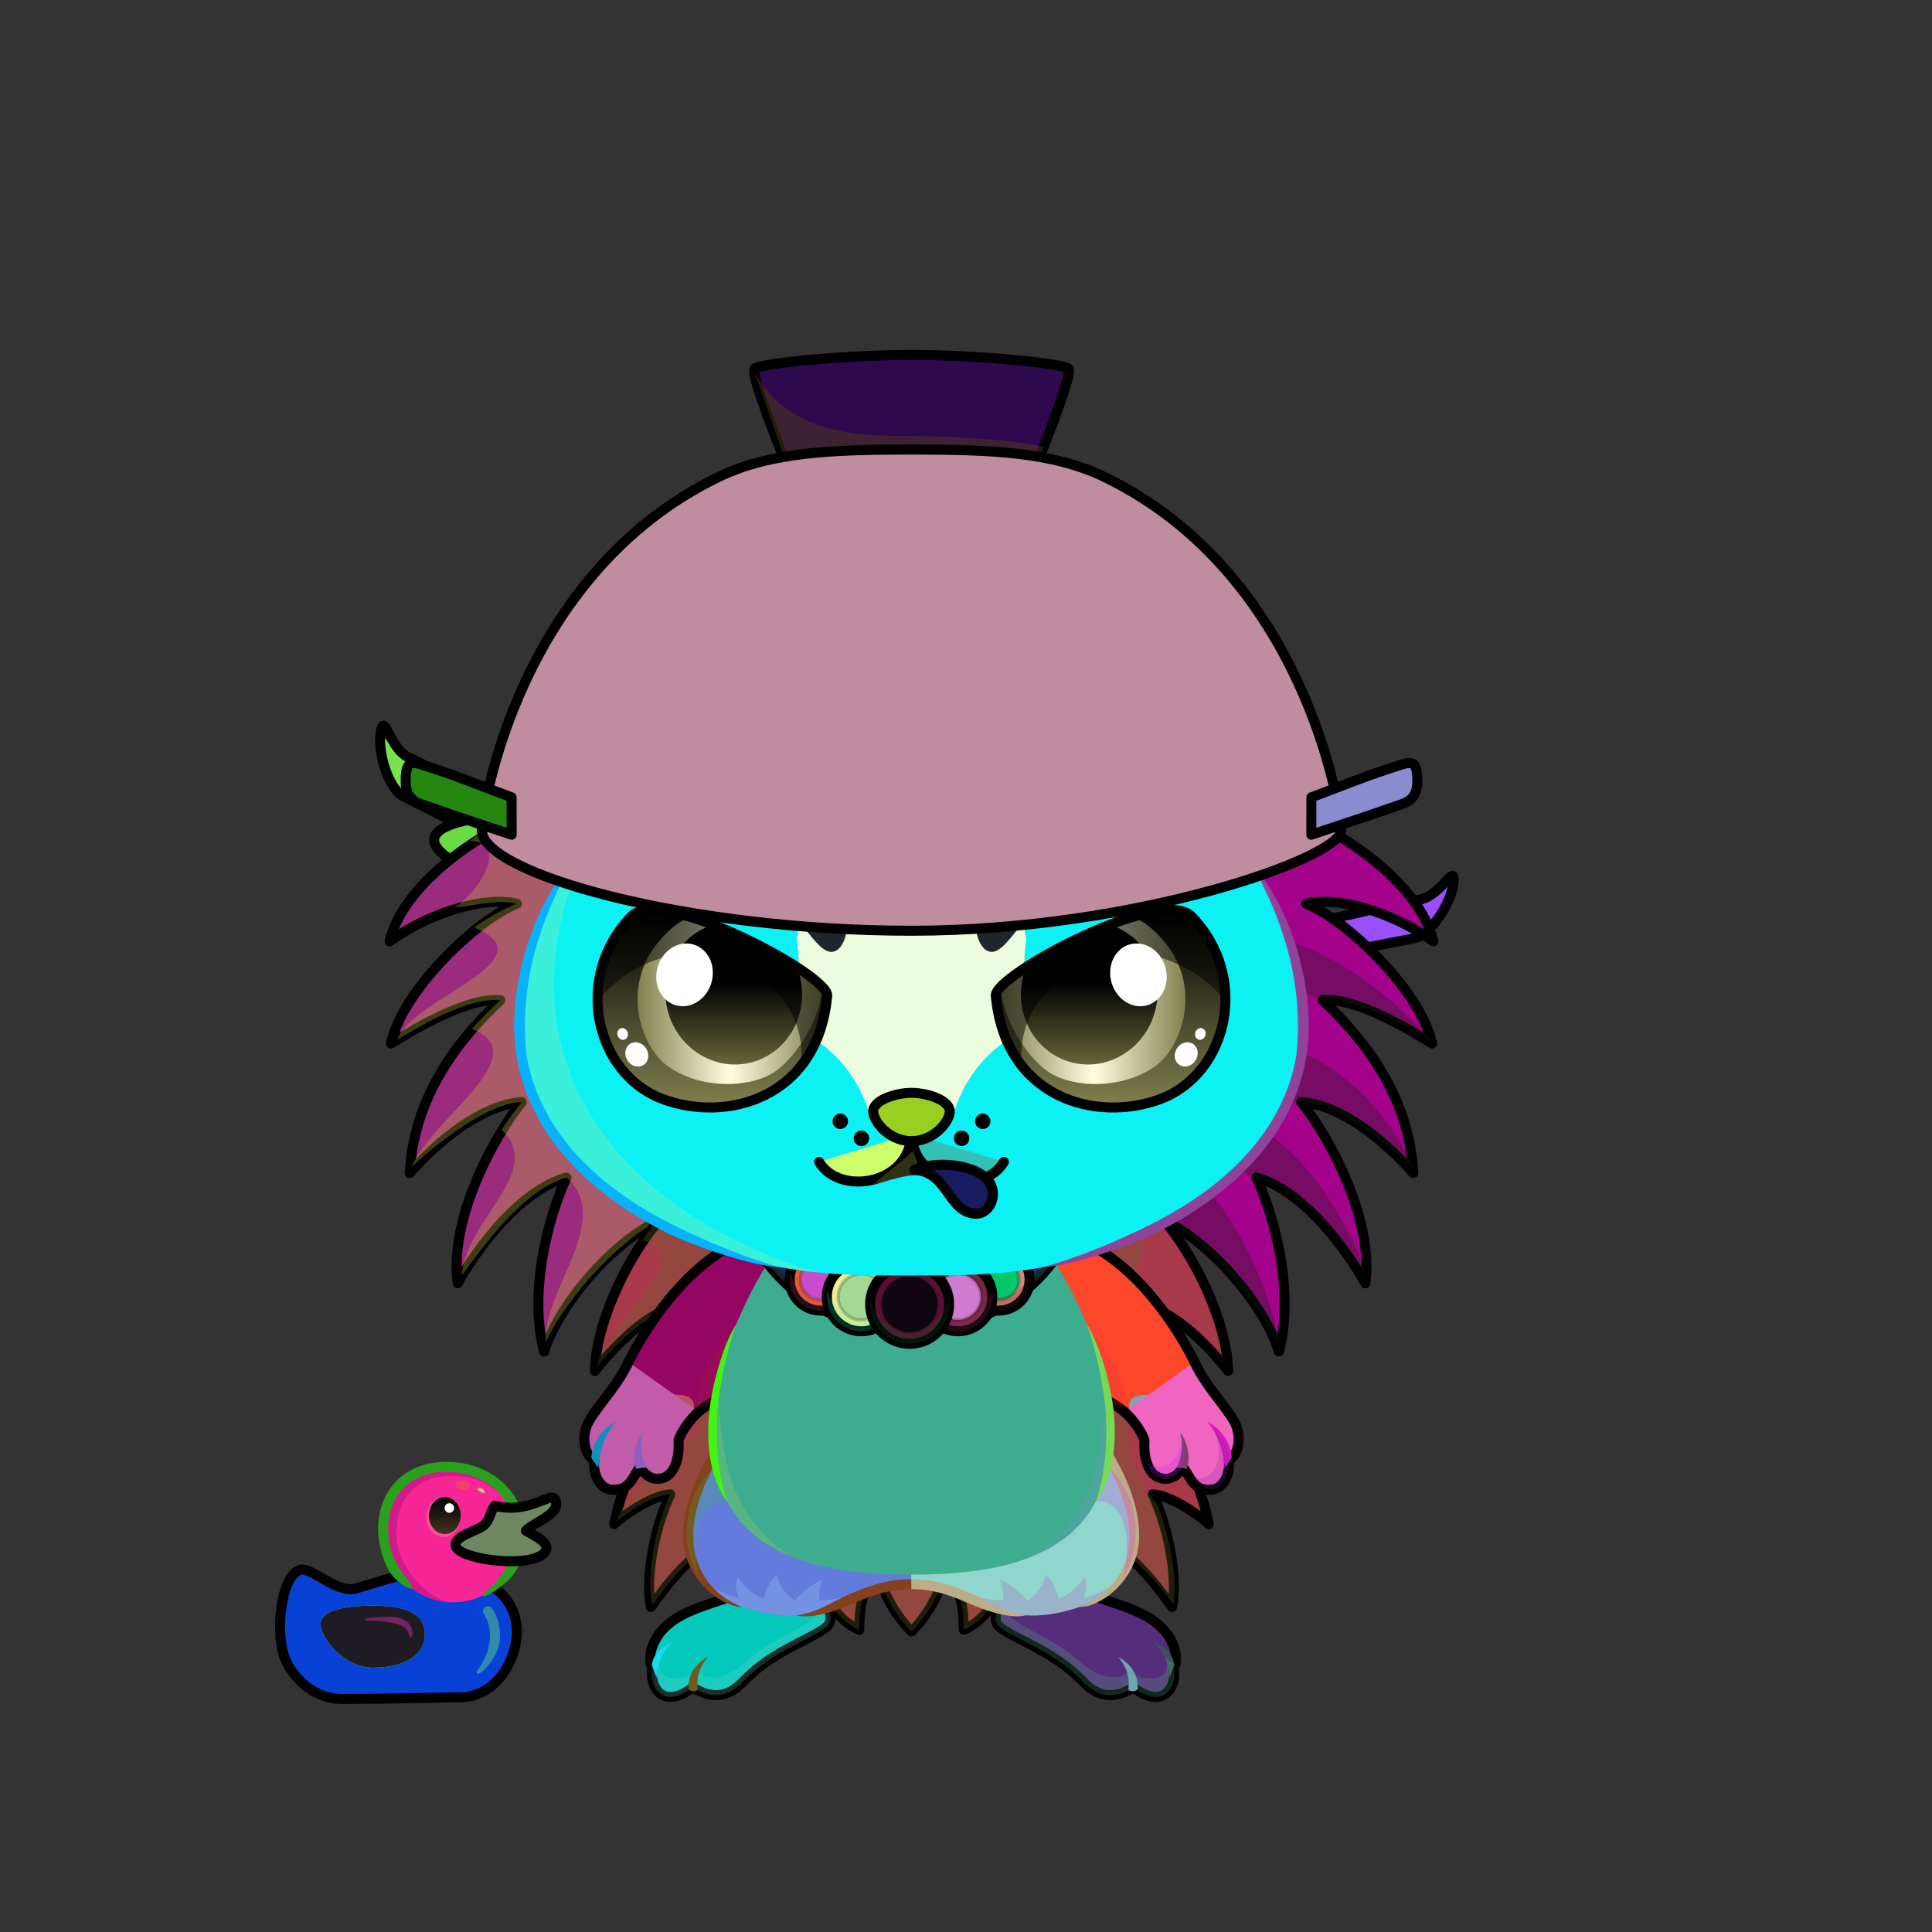 <svg xmlns="http://www.w3.org/2000/svg" xmlns:xlink="http://www.w3.org/1999/xlink" style="shape-rendering:geometricPrecision; text-rendering:geometricPrecision; image-rendering:optimizeQuality; fill-rule:evenodd; clip-rule:evenodd" version="1.1" viewBox="0 0 29000 29000" xml:space="preserve"><rect x="0" y="0" width="29000" height="29000" fill="#333333" stroke="none"/><defs><style type="text/css">.NecklaceRubyfil14new {fill:black;fill-opacity:0.2}
.NecklaceRubyfil263new {fill:url(#NecklaceRubyid611new)}
.NecklaceRubyfil83new {fill:white}
.NecklaceRubyfil256new {fill:url(#NecklaceRubyid609new)}
.NecklaceRubystr0new {stroke:black;stroke-width:150;stroke-linecap:round;stroke-linejoin:round}
.NecklaceRubyfil257new {fill:url(#NecklaceRubyid613new)}
.NecklaceRubyfil258new {fill:none}
.NecklaceRubystr11new {stroke:black;stroke-width:50;stroke-linecap:round;stroke-linejoin:round;stroke-opacity:0.2}
.NecklaceRubyfil259new {fill:url(#NecklaceRubyid607new)}
.NecklaceRubyfil260new {fill:url(#NecklaceRubyid608new)}
.NecklaceRubyfil261new {fill:url(#NecklaceRubyid612new)}
.NecklaceRubyfil262new {fill:url(#NecklaceRubyid610new)}
.NecklaceRubyfil33new {fill:none}
.NecklaceRubystr3new {stroke:black;stroke-width:100;stroke-linecap:round;stroke-linejoin:round}
.AccessoryDuckfil122 {fill:url(#AccessoryDuckid90)}
.AccessoryDuckfil48 {fill:white;fill-opacity:0.502}
.AccessoryDuckfil123 {fill:#CC1400;fill-opacity:0.302}
.AccessoryDuckfil124 {fill:url(#AccessoryDuckid94)}
.AccessoryDuckfil3 {fill:black;fill-rule:nonzero}
.AccessoryDuckfil125 {fill:url(#AccessoryDuckid39)}
.AccessoryDuckfil126 {fill:url(#AccessoryDuckid95)}
.AccessoryDuckfil127 {fill:url(#AccessoryDuckid92)}
.AccessoryDuckfil2 {fill:none}
.AccessoryDuckfil128 {fill:#912323;fill-opacity:0.502}
.AccessoryDuckfil14 {fill:white}
.AccessoryDuckfil129 {fill:white;fill-rule:nonzero;fill-opacity:0.502}
.AccessoryDuckfil130 {fill:white;fill-rule:nonzero}
.AccessoryDuckstr1 {stroke:black;stroke-width:150}
.AccessoryDuckstr18 {stroke:#99CC66;stroke-width:150;stroke-linecap:round;stroke-linejoin:round}
.AccessoryDuckstr0 {stroke:black;stroke-width:150;stroke-linecap:round;stroke-linejoin:round}
.HairBack-Hedgehog2fil6 {fill:url(#HairBack-Hedgehog2id26)}
.HairBack-Hedgehog2fil7 {fill:#f9e2da;fill-opacity:0.502}
.HairBack-Hedgehog2fil8 {fill:url(#HairBack-Hedgehog2id76)}
.HairBack-Hedgehog2fil2 {fill:black;fill-opacity:0.302}
.HairBack-Hedgehog2fil4 {fill:none}
.HairBack-Hedgehog2str0 {stroke:black;stroke-width:150;stroke-linecap:round;stroke-linejoin:round}
.Tail-Hedgehog2fil31 {fill:url(#Tail-Hedgehog2id34)}
.Tail-Hedgehog2fil7 {fill:#f9e2da;fill-opacity:0.502}
.Tail-Hedgehog2fil2 {fill:black;fill-opacity:0.302}
.Tail-Hedgehog2fil4 {fill:none}
.Tail-Hedgehog2str0 {stroke:black;stroke-width:150;stroke-linecap:round;stroke-linejoin:round}
.RightFoot-Hedgehog4fil46 {fill:url(#RightFoot-Hedgehog4id40)}
.RightFoot-Hedgehog4fil47 {fill:#404b56;fill-opacity:0.2}
.RightFoot-Hedgehog4fil43 {fill:black}
.RightFoot-Hedgehog4fil11 {fill:black;fill-opacity:0.2}
.RightFoot-Hedgehog4fil4 {fill:none}
.RightFoot-Hedgehog4str0 {stroke:black;stroke-width:150;stroke-linecap:round;stroke-linejoin:round}
.RightLeg-Hedgehog4fil48 {fill:url(#RightLeg-Hedgehog4id47)}
.RightLeg-Hedgehog4fil47 {fill:#404b56;fill-opacity:0.2}
.RightLeg-Hedgehog4fil10 {fill:black;fill-rule:nonzero}
.RightLeg-Hedgehog4fil11 {fill:black;fill-opacity:0.2}
.LeftFoot-Hedgehog4fil52 {fill:url(#LeftFoot-Hedgehog4id125)}
.LeftFoot-Hedgehog4fil47 {fill:#404b56;fill-opacity:0.2}
.LeftFoot-Hedgehog4fil11 {fill:black;fill-opacity:0.2}
.LeftFoot-Hedgehog4fil43 {fill:black}
.LeftFoot-Hedgehog4fil4 {fill:none}
.LeftFoot-Hedgehog4str0 {stroke:black;stroke-width:150;stroke-linecap:round;stroke-linejoin:round}
.LeftLeg-Hedgehog4fil53 {fill:url(#LeftLeg-Hedgehog4id5)}
.LeftLeg-Hedgehog4fil47 {fill:#404b56;fill-opacity:0.2}
.LeftLeg-Hedgehog4fil10 {fill:black;fill-rule:nonzero}
.LeftLeg-Hedgehog4fil11 {fill:black;fill-opacity:0.2}
.RightHand-Hedgehog3fil56 {fill:url(#RightHand-Hedgehog3id68)}
.RightHand-Hedgehog3fil59 {fill:#f9e2da;fill-opacity:0.702}
.RightHand-Hedgehog3fil11 {fill:black;fill-opacity:0.2}
.RightHand-Hedgehog3fil4 {fill:none}
.RightHand-Hedgehog3str0 {stroke:black;stroke-width:150;stroke-linecap:round;stroke-linejoin:round}
.RightPaw-Hedgehog3fil61 {fill:#b6a38a}
.RightPaw-Hedgehog3fil59 {fill:#f9e2da;fill-opacity:0.702}
.RightPaw-Hedgehog3fil43 {fill:black}
.RightPaw-Hedgehog3fil11 {fill:black;fill-opacity:0.2}
.RightPaw-Hedgehog3fil4 {fill:none}
.RightPaw-Hedgehog3str0 {stroke:black;stroke-width:150;stroke-linecap:round;stroke-linejoin:round}
.LeftHand-Hedgehog3fil64 {fill:url(#LeftHand-Hedgehog3id78)}
.LeftHand-Hedgehog3fil59 {fill:#f9e2da;fill-opacity:0.702}
.LeftHand-Hedgehog3fil11 {fill:black;fill-opacity:0.2}
.LeftHand-Hedgehog3fil4 {fill:none}
.LeftHand-Hedgehog3str0 {stroke:black;stroke-width:150;stroke-linecap:round;stroke-linejoin:round}
.Body-Hedgehog0fil67 {fill:url(#Body-Hedgehog0id9)}
.Body-Hedgehog0fil11 {fill:black;fill-opacity:0.2}
.Body-Hedgehog0fil10 {fill:black;fill-rule:nonzero}
.LeftPaw-Hedgehog3fil72 {fill:#b6a38a}
.LeftPaw-Hedgehog3fil59 {fill:#f9e2da;fill-opacity:0.702}
.LeftPaw-Hedgehog3fil11 {fill:black;fill-opacity:0.2}
.LeftPaw-Hedgehog3fil43 {fill:black}
.LeftPaw-Hedgehog3fil4 {fill:none}
.LeftPaw-Hedgehog3str0 {stroke:black;stroke-width:150;stroke-linecap:round;stroke-linejoin:round}
.Head-Hedgehog2fil111 {fill:url(#Head-Hedgehog2id4)}
.Head-Hedgehog2fil11 {fill:black;fill-opacity:0.2}
.Head-Hedgehog2fil10 {fill:black;fill-rule:nonzero}
.Head-Hedgehog2fil113 {fill:url(#Head-Hedgehog2id71)}
.Mouth-Hedgehog7fil43 {fill:black}
.Mouth-Hedgehog7fil4 {fill:none}
.Mouth-Hedgehog7str0 {stroke:black;stroke-width:150;stroke-linecap:round;stroke-linejoin:round}
.Mouth-Hedgehog7fil122 {fill:url(#Mouth-Hedgehog7id159)}
.Eyes-Hedgehog9fil172 {fill:url(#Eyes-Hedgehog9id122)}
.Eyes-Hedgehog9fil173 {fill:url(#Eyes-Hedgehog9id142)}
.Eyes-Hedgehog9fil174 {fill:url(#Eyes-Hedgehog9id147)}
.Eyes-Hedgehog9fil128 {fill:black;fill-opacity:0.502}
.Eyes-Hedgehog9fil121 {fill:white}
.Eyes-Hedgehog9fil124 {fill:#404b56}
.Eyes-Hedgehog9fil175 {fill:url(#Eyes-Hedgehog9id46)}
.Eyes-Hedgehog9fil176 {fill:url(#Eyes-Hedgehog9id123)}
.Eyes-Hedgehog9fil177 {fill:url(#Eyes-Hedgehog9id140)}
.Eyes-Hedgehog9fil4 {fill:none}
.Eyes-Hedgehog9str1 {stroke:black;stroke-width:150}
.Moustache-Hedgehog1fil43 {fill:black}
.Nose-Hedgehog0fil186 {fill:url(#Nose-Hedgehog0id133)}
.Nose-Hedgehog0str0 {stroke:black;stroke-width:150;stroke-linecap:round;stroke-linejoin:round}
.HatColander-Smallfil0 {fill:url(#HatColander-Smallid0)}
.HatColander-Smallfil1 {fill:#25252D;fill-opacity:0.502}
.HatColander-Smallfil3 {fill:#25252D;fill-opacity:0.4}
.HatColander-Smallfil4 {fill:url(#HatColander-Smallid3)}
.HatColander-Smallfil5 {fill:#25252D;fill-opacity:0.302}
.HatColander-Smallfil6 {fill:#FEF7F5;fill-rule:nonzero}
.HatColander-Smallfil7 {fill:#25252D;fill-rule:nonzero;fill-opacity:0.902}
.HatColander-Smallfil8 {fill:#FEF7F5;fill-opacity:0.502}
.HatColander-Smallfil2 {fill:none}
.HatColander-Smallstr0 {stroke:black;stroke-width:150;stroke-linejoin:round;stroke-miterlimit:22.926}
.HatColander-Smallstr1 {stroke:black;stroke-width:150;stroke-miterlimit:22.926}
.HatColander-Smallfil9 {fill:url(#HatColander-Smallid4)}
.HatColander-Smallstr2 {stroke:black;stroke-width:150;stroke-linecap:round;stroke-linejoin:round;stroke-miterlimit:22.926}
.HatColander-Smallfil10 {fill:url(#HatColander-Smallid5)}
.HatColanderBack-Mediumfil11 {fill:url(#HatColanderBack-Mediumid13)}
.HatColanderBack-Mediumstr2 {stroke:black;stroke-width:150;stroke-linecap:round;stroke-linejoin:round;stroke-miterlimit:22.926}
.HatColanderBack-Mediumfil12 {fill:url(#HatColanderBack-Mediumid9)}
.HatColanderBack-Mediumfil13 {fill:url(#HatColanderBack-Mediumid1)}
.HatColanderBack-Mediumstr1 {stroke:black;stroke-width:150;stroke-miterlimit:22.926}
</style><linearGradient gradientUnits="userSpaceOnUse" id="NecklaceRubyid611new" x1="13653.8" x2="13653.8" y1="19852.8" y2="19303.5">
   <stop offset="0" style="stop-opacity:1; stop-color:red"/>
   <stop offset="1" style="stop-opacity:1; stop-color:#6E0000"/>
  </linearGradient><linearGradient gradientUnits="userSpaceOnUse" id="NecklaceRubyid609new" x1="13824.2" x2="13483.5" y1="20054.9" y2="16819">
   <stop offset="0" style="stop-opacity:1; stop-color:#FFCC00"/>
   <stop offset="0.169" style="stop-opacity:1; stop-color:#F5FF88"/>
   <stop offset="0.329" style="stop-opacity:1; stop-color:white"/>
   <stop offset="0.522" style="stop-opacity:1; stop-color:#F7FF8C"/>
   <stop offset="0.812" style="stop-opacity:1; stop-color:#DBA400"/>
   <stop offset="1" style="stop-opacity:1; stop-color:#FF9A3B"/>
  </linearGradient><linearGradient gradientUnits="userSpaceOnUse" id="NecklaceRubyid613new" x1="12456.4" x2="12183.5" xlink:href="#NecklaceRubyid610new" y1="19652.5" y2="18760.4">
  </linearGradient><linearGradient gradientUnits="userSpaceOnUse" id="NecklaceRubyid607new" x1="14851.2" x2="15124.2" y1="19652.5" y2="18760.4">
   <stop offset="0" style="stop-opacity:1; stop-color:#FFCC00"/>
   <stop offset="1" style="stop-opacity:1; stop-color:#FFFFFC"/>
  </linearGradient><linearGradient gradientUnits="userSpaceOnUse" id="NecklaceRubyid608new" x1="14227.9" x2="14530.2" y1="19959.7" y2="18971.6">
   <stop offset="0" style="stop-opacity:1; stop-color:#FFCC00"/>
   <stop offset="0.549" style="stop-opacity:1; stop-color:#FFE57E"/>
   <stop offset="1" style="stop-opacity:1; stop-color:#FFFFFC"/>
  </linearGradient><linearGradient gradientUnits="userSpaceOnUse" id="NecklaceRubyid612new" x1="13079.7" x2="12777.5" xlink:href="#NecklaceRubyid610new" y1="19959.7" y2="18971.6">
  </linearGradient><radialGradient cx="5981.45" cy="24530.5" fx="5981.45" fy="24530.5" gradientTransform="matrix(1.083 -0.053 0.097 0.592 -2877 10334)" gradientUnits="userSpaceOnUse" id="AccessoryDuckid90" r="1635.36">
   <stop offset="0" style="stop-opacity:1; stop-color:#FFF256"/>
   <stop offset="0.631" style="stop-opacity:1; stop-color:#FEE75C"/>
   <stop offset="1" style="stop-opacity:1; stop-color:#FFD83B"/>
  </radialGradient><radialGradient cx="6799.04" cy="23034.7" fx="6799.04" fy="23034.7" gradientTransform="matrix(1.083 -0.097 0.097 1.083 -2800 -1242)" gradientUnits="userSpaceOnUse" id="AccessoryDuckid94" r="935.18" xlink:href="#AccessoryDuckid90">
  </radialGradient><linearGradient gradientUnits="userSpaceOnUse" id="AccessoryDuckid39" x1="6677.2" x2="6677.2" y1="22471.8" y2="23026.9">
   <stop offset="0" style="stop-opacity:1; stop-color:black"/>
   <stop offset="1" style="stop-opacity:1; stop-color:#453223"/>
  </linearGradient><radialGradient cx="7621.66" cy="22955.4" fx="7621.66" fy="22955.4" gradientTransform="matrix(1 -0 -0 0.646 0 8130)" gradientUnits="userSpaceOnUse" id="AccessoryDuckid95" r="730.87">
   <stop offset="0" style="stop-opacity:1; stop-color:#FFB73B"/>
   <stop offset="1" style="stop-opacity:1; stop-color:#E05A00"/>
  </radialGradient><radialGradient cx="5594.96" cy="24567.2" fx="5594.96" fy="24567.2" gradientTransform="matrix(1.083 -0.058 0.097 0.644 -2849 9066)" gradientUnits="userSpaceOnUse" id="AccessoryDuckid92" r="719.36" xlink:href="#AccessoryDuckid90">
  </radialGradient><linearGradient gradientUnits="userSpaceOnUse" id="HairBack-Hedgehog2id26" x1="21592" x2="15642" y1="16347.6" y2="16618">
   <stop offset="0" style="stop-opacity:1; stop-color:#214556"/>
   <stop offset="0.502" style="stop-opacity:1; stop-color:#69737d"/>
   <stop offset="1" style="stop-opacity:1; stop-color:#404b56"/>
  </linearGradient><linearGradient gradientUnits="userSpaceOnUse" id="HairBack-Hedgehog2id76" x1="5771.84" x2="11721.8" xlink:href="#HairBack-Hedgehog2id26" y1="16347.6" y2="16618">
  </linearGradient><linearGradient gradientUnits="userSpaceOnUse" id="Tail-Hedgehog2id34" x1="13681.9" x2="13681.9" y1="18011.3" y2="24488.9">
   <stop offset="0" style="stop-opacity:1; stop-color:#404b56"/>
   <stop offset="0.271" style="stop-opacity:1; stop-color:#69737d"/>
   <stop offset="1" style="stop-opacity:1; stop-color:#214556"/>
  </linearGradient><linearGradient gradientUnits="objectBoundingBox" id="RightFoot-Hedgehog4id40" x1="55.948%" x2="44.053%" y1="103.33%" y2="0%">
   <stop offset="0" style="stop-opacity:1; stop-color:#f9e2da"/>
   <stop offset="0.631" style="stop-opacity:1; stop-color:#cfc6bc"/>
   <stop offset="1" style="stop-opacity:1; stop-color:#cfc6bc"/>
  </linearGradient><linearGradient gradientUnits="objectBoundingBox" id="RightLeg-Hedgehog4id47" x1="50%" x2="50%" xlink:href="#RightLeg-Hedgehog4id5" y1="100%" y2="0%">
  </linearGradient><linearGradient gradientUnits="objectBoundingBox" id="LeftFoot-Hedgehog4id125" x1="44.03%" x2="55.97%" xlink:href="#LeftFoot-Hedgehog4id40" y1="103.274%" y2="0%">
  </linearGradient><linearGradient gradientUnits="objectBoundingBox" id="LeftLeg-Hedgehog4id5" x1="50%" x2="50%" y1="100%" y2="0%">
   <stop offset="0" style="stop-opacity:1; stop-color:#cfc6bc"/>
   <stop offset="0.212" style="stop-opacity:1; stop-color:#cfc6bc"/>
   <stop offset="1" style="stop-opacity:1; stop-color:#b6a38a"/>
  </linearGradient><linearGradient gradientUnits="objectBoundingBox" id="RightHand-Hedgehog3id68" x1="30.208%" x2="69.792%" y1="5.019%" y2="94.98%">
   <stop offset="0" style="stop-opacity:1; stop-color:#8f7d65"/>
   <stop offset="0.141" style="stop-opacity:1; stop-color:#8f7d65"/>
   <stop offset="0.71" style="stop-opacity:1; stop-color:#b6a38a"/>
   <stop offset="1" style="stop-opacity:1; stop-color:#b6a38a"/>
  </linearGradient><linearGradient gradientUnits="objectBoundingBox" id="LeftHand-Hedgehog3id78" x1="69.792%" x2="30.208%" xlink:href="#LeftHand-Hedgehog3id68" y1="5.019%" y2="94.98%">
  </linearGradient><linearGradient gradientUnits="objectBoundingBox" id="Body-Hedgehog0id9" x1="50%" x2="50%" y1="0%" y2="100%">
   <stop offset="0" style="stop-opacity:1; stop-color:#8f7d65"/>
   <stop offset="0.102" style="stop-opacity:1; stop-color:#8f7d65"/>
   <stop offset="0.349" style="stop-opacity:1; stop-color:#b6a38a"/>
   <stop offset="1" style="stop-opacity:1; stop-color:#cfc6bc"/>
  </linearGradient><linearGradient gradientUnits="objectBoundingBox" id="Head-Hedgehog2id4" x1="50%" x2="50%" y1="100%" y2="0%">
   <stop offset="0" style="stop-opacity:1; stop-color:#8f7d65"/>
   <stop offset="0.251" style="stop-opacity:1; stop-color:#b6a38a"/>
   <stop offset="0.761" style="stop-opacity:1; stop-color:#cfc6bc"/>
   <stop offset="1" style="stop-opacity:1; stop-color:#cfc6bc"/>
  </linearGradient><linearGradient gradientUnits="userSpaceOnUse" id="Head-Hedgehog2id71" x1="13681.9" x2="13681.9" xlink:href="#Head-Hedgehog2id56" y1="16772.7" y2="12620.2">
  </linearGradient><linearGradient gradientUnits="userSpaceOnUse" id="Mouth-Hedgehog7id159" x1="14345.9" x2="14284.2" xlink:href="#Mouth-Hedgehog7id1" y1="18230.4" y2="17471">
  </linearGradient><linearGradient gradientUnits="userSpaceOnUse" id="Eyes-Hedgehog9id122" x1="10693.2" x2="10693.2" xlink:href="#Eyes-Hedgehog9id0" y1="16624" y2="13658.7">
  </linearGradient><linearGradient gradientUnits="userSpaceOnUse" id="Eyes-Hedgehog9id142" x1="9570.54" x2="12343.3" xlink:href="#Eyes-Hedgehog9id43" y1="15028.5" y2="15028.5">
  </linearGradient><linearGradient gradientUnits="userSpaceOnUse" id="Eyes-Hedgehog9id147" x1="11013.2" x2="11013.2" xlink:href="#Eyes-Hedgehog9id75" y1="13896.6" y2="15978.5">
  </linearGradient><linearGradient gradientUnits="userSpaceOnUse" id="Eyes-Hedgehog9id46" x1="16670.7" x2="16670.7" xlink:href="#Eyes-Hedgehog9id0" y1="16624" y2="13658.7">
  </linearGradient><linearGradient gradientUnits="userSpaceOnUse" id="Eyes-Hedgehog9id123" x1="15020.6" x2="17793.3" xlink:href="#Eyes-Hedgehog9id43" y1="15028.5" y2="15028.5">
  </linearGradient><linearGradient gradientUnits="userSpaceOnUse" id="Eyes-Hedgehog9id140" x1="16350.6" x2="16350.6" xlink:href="#Eyes-Hedgehog9id75" y1="13896.6" y2="15978.5">
  </linearGradient><linearGradient gradientUnits="userSpaceOnUse" id="Nose-Hedgehog0id133" x1="13681.9" x2="13681.9" y1="16404" y2="17128.6">
   <stop offset="0" style="stop-opacity:1; stop-color:#FFCCCC"/>
   <stop offset="1" style="stop-opacity:1; stop-color:#B37173"/>
  </linearGradient><linearGradient gradientUnits="userSpaceOnUse" id="HatColander-Smallid0" x1="11508.75" x2="15855.11" y1="6863.87" y2="5526.35">
   <stop offset="0" style="stop-opacity:1; stop-color:#979AA0"/>
   <stop offset="0.149" style="stop-opacity:1; stop-color:#84878C"/>
   <stop offset="0.659" style="stop-opacity:1; stop-color:#CCD1D5"/>
   <stop offset="0.788" style="stop-opacity:1; stop-color:#FEF7F5"/>
   <stop offset="1" style="stop-opacity:1; stop-color:#E9E2E1"/>
  </linearGradient><linearGradient gradientUnits="userSpaceOnUse" id="HatColander-Smallid3" x1="7445.4" x2="19918.48" y1="11616.9" y2="9102.07">
   <stop offset="0" style="stop-opacity:1; stop-color:#979AA0"/>
   <stop offset="0.149" style="stop-opacity:1; stop-color:#707178"/>
   <stop offset="0.659" style="stop-opacity:1; stop-color:#A8ACB2"/>
   <stop offset="0.788" style="stop-opacity:1; stop-color:#D1D6DA"/>
   <stop offset="1" style="stop-opacity:1; stop-color:#ADA8A7"/>
  </linearGradient><linearGradient gradientUnits="userSpaceOnUse" id="HatColander-Smallid4" x1="19699.84" x2="21258.33" xlink:href="#HatColander-Smallid3" y1="12121.58" y2="11861.41">
  </linearGradient><linearGradient gradientUnits="userSpaceOnUse" id="HatColander-Smallid5" x1="7664.02" x2="6105.53" y1="12121.58" y2="11861.41">
   <stop offset="0" style="stop-opacity:1; stop-color:#696C71"/>
   <stop offset="0.149" style="stop-opacity:1; stop-color:#42464A"/>
   <stop offset="0.659" style="stop-opacity:1; stop-color:#787A7F"/>
   <stop offset="0.788" style="stop-opacity:1; stop-color:#9DA1A7"/>
   <stop offset="1" style="stop-opacity:1; stop-color:#424040"/>
  </linearGradient><linearGradient gradientUnits="userSpaceOnUse" id="HatColanderBack-Mediumid13" x1="7292.52" x2="5655.95" y1="11943.29" y2="11483.79">
   <stop offset="0" style="stop-opacity:1; stop-color:#1A1919"/>
   <stop offset="0.51" style="stop-opacity:1; stop-color:#141313"/>
   <stop offset="1" style="stop-opacity:1; stop-color:#292828"/>
  </linearGradient><linearGradient gradientUnits="userSpaceOnUse" id="HatColanderBack-Mediumid9" x1="20038.65" x2="21738.47" y1="13734.64" y2="13744.05">
   <stop offset="0" style="stop-opacity:1; stop-color:#1A1919"/>
   <stop offset="0.51" style="stop-opacity:1; stop-color:#141313"/>
   <stop offset="1" style="stop-opacity:1; stop-color:#424040"/>
  </linearGradient><linearGradient gradientUnits="userSpaceOnUse" id="HatColanderBack-Mediumid1" x1="6517.59" x2="20608.33" y1="12589.39" y2="14569.72">
   <stop offset="0" style="stop-opacity:1; stop-color:#1A1919"/>
   <stop offset="0.51" style="stop-opacity:1; stop-color:#141313"/>
   <stop offset="1" style="stop-opacity:1; stop-color:#3B3939"/>
  </linearGradient><linearGradient gradientUnits="userSpaceOnUse" id="NecklaceRubyid610new" x1="13827.2" x2="13480.5" y1="20144.7" y2="19011.5">
   <stop offset="0" style="stop-opacity:1; stop-color:#FFCC00"/>
   <stop offset="1" style="stop-opacity:1; stop-color:#F3FF84"/>
  </linearGradient><linearGradient gradientUnits="objectBoundingBox" id="RightLeg-Hedgehog4id5" x1="50%" x2="50%" y1="100%" y2="0%">
   <stop offset="0" style="stop-opacity:1; stop-color:#cfc6bc"/>
   <stop offset="0.212" style="stop-opacity:1; stop-color:#cfc6bc"/>
   <stop offset="1" style="stop-opacity:1; stop-color:#b6a38a"/>
  </linearGradient><linearGradient gradientUnits="objectBoundingBox" id="LeftFoot-Hedgehog4id40" x1="55.948%" x2="44.053%" y1="103.33%" y2="0%">
   <stop offset="0" style="stop-opacity:1; stop-color:#f9e2da"/>
   <stop offset="0.631" style="stop-opacity:1; stop-color:#cfc6bc"/>
   <stop offset="1" style="stop-opacity:1; stop-color:#cfc6bc"/>
  </linearGradient><linearGradient gradientUnits="objectBoundingBox" id="LeftHand-Hedgehog3id68" x1="30.208%" x2="69.792%" y1="5.019%" y2="94.98%">
   <stop offset="0" style="stop-opacity:1; stop-color:#8f7d65"/>
   <stop offset="0.141" style="stop-opacity:1; stop-color:#8f7d65"/>
   <stop offset="0.71" style="stop-opacity:1; stop-color:#b6a38a"/>
   <stop offset="1" style="stop-opacity:1; stop-color:#b6a38a"/>
  </linearGradient><linearGradient gradientUnits="userSpaceOnUse" id="Head-Hedgehog2id56" x1="22261" x2="15366.7" y1="21932.8" y2="15038.5">
   <stop offset="0" style="stop-opacity:1; stop-color:#edcfc5"/>
   <stop offset="1" style="stop-opacity:1; stop-color:#f9e2da"/>
  </linearGradient><linearGradient gradientUnits="userSpaceOnUse" id="Mouth-Hedgehog7id1" x1="13682.6" x2="13682.6" y1="18074.1" y2="17483.4">
   <stop offset="0" style="stop-opacity:1; stop-color:#FF9999"/>
   <stop offset="0.38" style="stop-opacity:1; stop-color:#FC8F91"/>
   <stop offset="1" style="stop-opacity:1; stop-color:#C46668"/>
  </linearGradient><linearGradient gradientUnits="userSpaceOnUse" id="Eyes-Hedgehog9id0" x1="10654.3" x2="10654.3" y1="16581.4" y2="13705.6">
   <stop offset="0" style="stop-opacity:1; stop-color:#80804f"/>
   <stop offset="1" style="stop-opacity:1; stop-color:black"/>
  </linearGradient><linearGradient gradientUnits="userSpaceOnUse" id="Eyes-Hedgehog9id43" x1="9336.13" x2="12327.3" y1="15064.6" y2="15064.6">
   <stop offset="0" style="stop-opacity:1; stop-color:#80804f"/>
   <stop offset="0.502" style="stop-opacity:1; stop-color:#ffffde"/>
   <stop offset="1" style="stop-opacity:1; stop-color:#80804f"/>
  </linearGradient><linearGradient gradientUnits="userSpaceOnUse" id="Eyes-Hedgehog9id75" x1="16987" x2="16987" y1="13705.8" y2="15976.6">
   <stop offset="0" style="stop-opacity:1; stop-color:black"/>
   <stop offset="0.4" style="stop-opacity:1; stop-color:black"/>
   <stop offset="1" style="stop-opacity:1; stop-color:#66663a"/>
  </linearGradient></defs><g id="HatColanderBack-Medium">
 <animateTransform additive="sum" attributeName="transform" dur="10" repeatCount="indefinite" type="translate" values="0;0 200;0;0 200;0;0 200;0;0 200;0"/>
  <g id="_2332280073424">
   <path class="HatColanderBack-Mediumfil11 HatColanderBack-Mediumstr2" d="M7218.89 12538.44c-398.93,-188.22 -765.73,-388.61 -1160.97,-583.28 -220.43,-108.59 -390.64,-641.72 -344.31,-952.57 52.21,-350.31 126.98,233.83 423.4,368.21 406.61,184.33 759.75,419.1 1157.55,619.4 -25.21,182.73 -50.45,365.48 -75.67,548.24z" style="fill:#76e24e"/>
   <path class="HatColanderBack-Mediumfil12 HatColanderBack-Mediumstr2" d="M19945.38 14327.03c435.36,-70.97 843.18,-162.5 1276.77,-240.68 241.83,-43.62 552.39,-509.19 593.54,-820.76 46.37,-351.13 -186.52,189.77 -508.49,237.24 -441.67,65.11 -845.84,193.45 -1283.44,276.34 -26.13,182.6 -52.24,365.23 -78.38,547.86z" style="fill:#9b4ffb"/>
   <path class="HatColanderBack-Mediumfil13 HatColanderBack-Mediumstr1" d="M13699.76 12606.17c3891.05,546.85 6984.12,1425.96 6908.57,1963.55 -75.55,537.58 -3291.12,530.07 -7182.17,-16.78 -3891.04,-546.85 -6984.12,-1425.96 -6908.57,-1963.55 75.55,-537.58 3291.13,-530.07 7182.17,16.78z" style="fill:#6ada46"/>
  </g>
 </g><g id="HairBack-Hedgehog2">
 <animateTransform additive="sum" attributeName="transform" dur="10" repeatCount="indefinite" type="translate" values="0;0 200;0;0 200;0;0 200;0;0 200;0"/>
  <path class="HairBack-Hedgehog2fil6" d="M17820 11951c1108,-270 3409,948 3695,2179 -619,-445 -1455,-683 -1909,-564 597,230 1721,1305 1890,2098 -460,-285 -1189,-695 -1641,-650 745,702 1301,1538 1359,2595 -409,-469 -1083,-1028 -1682,-1066 408,499 1094,1754 962,2719 -291,-527 -948,-1403 -1634,-1586 274,581 576,1743 336,2612 -200,-677 -1043,-1687 -1790,-1997 82,563 213,1953 -48,2762 -430,-907 -1085,-2379 -1639,-3150 2186,-867 3009,-2237 2101,-5952z" style="fill:#8af417"/>
  <path class="HairBack-Hedgehog2fil7" d="M20575 12876c190,149 362,308 506,475 -132,39 -265,219 -164,410 1,10 2,20 2,30 -228,-102 -461,-176 -676,-217 -255,-140 26,-767 332,-698zm-62 1330c161,152 319,320 459,495 -215,126 -281,313 -210,555 -219,-103 -441,-188 -639,-225 -215,-250 79,-807 390,-825zm78 1650c128,185 239,377 332,580 -290,60 -391,257 -357,551 -1,4 -2,9 -3,13 -180,-136 -373,-255 -566,-338 0,0 0,0 0,0 -56,-515 156,-771 594,-806zm-515 1562c93,190 179,394 251,604 -238,5 -375,146 -418,411 -115,-131 -239,-257 -369,-368 68,-370 234,-602 536,-647zm-943 1043c67,265 119,554 140,845 -205,-95 -353,-24 -429,258 -5,1 -10,2 -16,3 -158,-231 -351,-462 -560,-667 2,-2 4,-4 6,-5 192,-409 461,-574 835,-411 8,-8 16,-15 24,-23z" style="fill:#b7e4b7"/>
  <path class="HairBack-Hedgehog2fil4 HairBack-Hedgehog2str0" d="M17820 11951c1108,-270 3409,948 3695,2179 -619,-445 -1455,-683 -1909,-564 597,230 1721,1305 1890,2098 -460,-285 -1189,-695 -1641,-650 745,702 1301,1538 1359,2595 -409,-469 -1083,-1028 -1682,-1066 408,499 1094,1754 962,2719 -291,-527 -948,-1403 -1634,-1586 274,581 576,1743 336,2612 -200,-677 -1043,-1687 -1790,-1997 82,563 213,1953 -48,2762 -430,-907 -1085,-2379 -1639,-3150 2186,-867 3009,-2237 2101,-5952z" style="fill:#a4028a"/>
  <path class="HairBack-Hedgehog2fil8" d="M9544 11951c-1108,-270 -3409,948 -3695,2179 619,-445 1455,-683 1909,-564 -597,230 -1722,1305 -1890,2098 460,-285 1189,-695 1641,-650 -745,702 -1301,1538 -1359,2595 409,-469 1082,-1028 1682,-1066 -408,499 -1095,1754 -962,2719 291,-527 948,-1403 1634,-1586 -274,581 -576,1743 -336,2612 200,-677 1043,-1687 1790,-1997 -82,563 -213,1953 48,2762 430,-907 1085,-2379 1638,-3150 -2186,-867 -3008,-2237 -2100,-5952z" style="fill:#000cbb"/>
  <path class="HairBack-Hedgehog2fil7" d="M6789 12876c-190,149 -362,308 -507,475 132,39 266,219 164,410 0,10 -1,20 -1,30 228,-102 461,-176 676,-217 255,-140 -26,-767 -332,-698zm62 1330c-161,152 -319,320 -459,495 215,126 281,313 210,555 219,-103 441,-188 638,-225 216,-250 -79,-807 -389,-825zm-78 1650c-128,185 -240,377 -332,580 290,60 391,257 357,551 1,4 2,9 3,13 180,-136 373,-255 566,-338 0,0 0,0 0,0 56,-515 -156,-771 -594,-806zm515 1562c-93,190 -180,394 -251,604 238,5 375,146 418,411 115,-131 239,-257 369,-368 -68,-370 -234,-602 -536,-647zm943 1043c-67,265 -119,554 -140,845 205,-95 353,-24 429,258 5,1 10,2 16,3 158,-231 351,-462 560,-667 -2,-2 -4,-4 -6,-5 -192,-409 -462,-574 -835,-411 -8,-8 -16,-15 -24,-23z" style="fill:#e4812d"/>
  <path class="HairBack-Hedgehog2fil4 HairBack-Hedgehog2str0" d="M9544 11951c-1108,-270 -3409,948 -3695,2179 619,-445 1455,-683 1909,-564 -597,230 -1722,1305 -1890,2098 460,-285 1189,-695 1641,-650 -745,702 -1301,1538 -1359,2595 409,-469 1082,-1028 1682,-1066 -408,499 -1095,1754 -962,2719 291,-527 948,-1403 1634,-1586 -274,581 -576,1743 -336,2612 200,-677 1043,-1687 1790,-1997 -82,563 -213,1953 48,2762 430,-907 1085,-2379 1638,-3150 -2186,-867 -3008,-2237 -2100,-5952z" style="fill:#9a2b7d"/>
  <path class="HairBack-Hedgehog2fil2" d="M21489 15633c-460,-285 -1182,-664 -1634,-619 -196,-68 -391,-137 -586,-205 -22,291 -44,582 -66,874 859,224 1605,944 2006,1842 -349,-288 -1093,-974 -1677,-982 93,114 -191,-50 -257,-78 -154,135 -309,270 -463,405 866,482 1486,1589 1691,2279 -314,-497 -957,-1290 -1643,-1473 40,84 -364,-202 -413,-232 -218,26 -435,52 -653,78 662,526 1264,1751 1405,2642 -265,-458 -975,-1480 -1590,-1780 -273,-248 -546,-496 -819,-745 78,-150 156,-300 234,-450 651,-512 1038,-1193 1136,-2185 226,-434 517,-517 743,-952 904,61 1938,825 2586,1581z" style="fill:#0f260d"/>
  <path class="HairBack-Hedgehog2fil2" d="M9544 11951c-15,-4 -30,-7 -45,-10 -335,15 -669,31 -1003,47 -500,116 -1024,347 -1450,633 590,17 190,722 -224,1003 339,-35 660,-131 936,-58 -189,73 -417,197 -646,357 1193,476 -970,1082 -1148,1683 457,-276 1098,-636 1545,-592 -157,148 -300,290 -428,429 994,397 -619,1354 -901,2072 387,-359 1155,-966 1652,-972 -98,120 -202,262 -302,417 662,624 -550,1350 -598,2186 297,-407 932,-1299 1572,-1470 713,638 -359,1684 -315,2478 311,-681 1158,-1603 1769,-1863 -82,563 -191,1942 60,2717 418,-828 1073,-2334 1626,-3105 -2186,-867 -3008,-2237 -2100,-5952z" style="fill:#d0c83b"/>
 </g><g id="Tail-Hedgehog2">
 <animateTransform additive="sum" attributeName="transform" dur="10" repeatCount="indefinite" type="translate" values="0;0 200;0;0 200;0;0 200;0;0 200;0"/>
  <g id="_1891249957056">
   <path class="Tail-Hedgehog2fil31" d="M10243 18011c-510,276 -1301,1651 -1313,2567 410,-525 981,-1007 1303,-953 -321,180 -1068,1362 -1084,1879 287,-215 882,-539 1290,-522 -498,400 -1015,875 -1220,1895 189,-173 601,-437 842,-446 -218,450 -387,1240 -290,1690 188,-264 604,-831 979,-940 384,-112 1462,128 1523,454 62,326 324,707 625,829 1,-287 30,-617 271,-889 96,379 296,699 513,914 217,-215 416,-535 513,-914 241,272 270,602 271,889 301,-122 563,-503 625,-829 61,-326 1138,-566 1523,-454 375,109 790,676 979,940 97,-450 -72,-1240 -290,-1690 241,9 653,273 842,446 -206,-1020 -722,-1495 -1220,-1895 408,-17 1002,307 1290,522 -16,-517 -763,-1699 -1084,-1879 322,-54 893,428 1303,953 -12,-916 -803,-2291 -1313,-2567 -670,147 -2745,630 -3415,776l-24 -5 -24 5c-670,-146 -2745,-629 -3415,-776z" style="fill:#4d802a"/>
   <path class="Tail-Hedgehog2fil7" d="M18000 19122c85,167 163,341 229,516 -209,120 -266,273 -248,444 -126,-119 -255,-222 -377,-300 -59,-316 102,-521 396,-660zm-369 1070c113,167 224,353 319,538 -168,60 -240,337 -190,492 1,1 1,3 2,5 -128,-66 -266,-126 -401,-170 -263,-233 29,-891 270,-865zm-26 1452c119,154 228,330 321,536 -182,-17 -335,203 -232,375 1,4 2,8 3,12 -142,-76 -285,-132 -394,-136 28,58 55,122 81,190 -29,-66 -58,-132 -88,-198 -143,-241 83,-766 309,-779zm-168 1125c64,195 117,412 149,625 -157,-95 -399,18 -413,198 -164,-177 -347,-336 -524,-400 -11,-273 526,-547 788,-423z" style="fill:#06f6f5"/>
   <path class="Tail-Hedgehog2fil7" d="M9364 19122c-85,167 -163,341 -229,516 209,120 266,273 248,444 126,-119 255,-222 377,-300 59,-316 -102,-521 -396,-660zm369 1070c-113,167 -224,353 -319,538 167,60 240,337 190,492 -1,1 -2,3 -2,5 128,-66 265,-126 401,-170 263,-233 -29,-891 -270,-865zm26 1452c-119,154 -228,330 -321,536 181,-17 334,203 232,375 -1,4 -2,8 -3,12 142,-76 285,-132 394,-136 -28,58 -56,122 -82,190 30,-66 59,-132 88,-198 144,-241 -82,-766 -308,-779zm168 1125c-64,195 -117,412 -149,625 157,-95 398,18 413,198 163,-177 347,-336 523,-400 12,-273 -525,-547 -787,-423z" style="fill:#5eb09f"/>
   <path class="Tail-Hedgehog2fil4 Tail-Hedgehog2str0" d="M10243 18011c-510,276 -1301,1651 -1313,2567 410,-525 981,-1007 1303,-953 -321,180 -1068,1362 -1084,1879 287,-215 882,-539 1290,-522 -498,400 -1015,875 -1220,1895 189,-173 601,-437 842,-446 -218,450 -387,1240 -290,1690 188,-264 604,-831 979,-940 384,-112 1462,128 1523,454 62,326 324,707 625,829 1,-287 30,-617 271,-889 96,379 296,699 513,914 217,-215 416,-535 513,-914 241,272 270,602 271,889 301,-122 563,-503 625,-829 61,-326 1138,-566 1523,-454 375,109 790,676 979,940 97,-450 -72,-1240 -290,-1690 241,9 653,273 842,446 -206,-1020 -722,-1495 -1220,-1895 408,-17 1002,307 1290,522 -16,-517 -763,-1699 -1084,-1879 322,-54 893,428 1303,953 -12,-916 -803,-2291 -1313,-2567 -670,147 -2745,630 -3415,776l-24 -5 -24 5c-670,-146 -2745,-629 -3415,-776z" style="fill:#a7394b"/>
   <path class="Tail-Hedgehog2fil2" d="M10194 18040c-189,117 -385,325 -560,585 941,205 -567,1240 -671,1891 359,-464 968,-947 1263,-897 748,498 -959,1254 -992,1822 204,-156 895,-485 1143,-474 552,662 -806,977 -1127,1878 190,-172 570,-405 811,-414 -218,450 -366,1218 -269,1668 189,-263 583,-809 958,-918 384,-112 1462,128 1523,454 62,326 324,707 625,829 1,-287 30,-617 271,-889 96,379 296,699 513,914 217,-215 416,-535 513,-914 241,272 270,602 271,889 301,-122 563,-503 625,-829 61,-326 1138,-566 1523,-454 375,109 808,636 996,899 86,-400 -84,-1099 -241,-1499 -437,-505 -544,-1267 -391,-1587 -194,-563 -120,-1249 224,-1321 -243,-477 -133,-1056 271,-1375 -117,-125 -236,-224 -352,-287 -670,147 -2745,630 -3415,776 -8,-2 -16,-3 -24,-5 -8,2 -16,3 -24,5 -648,-142 -2611,-598 -3345,-760 -40,4 -79,9 -119,13z" style="fill:#636722"/>
  </g>
 </g><g id="RightFoot-Hedgehog4">
  <path class="RightFoot-Hedgehog4fil46" d="M17616 25049c58,229 -133,641 -602,281 -416,252 -643,30 -786,-117 -427,-437 -1001,-608 -1224,-792 -174,-144 96,-471 85,-641 326,80 773,48 1052,-20 166,306 1110,284 1425,840 100,176 108,360 50,449z" style="fill:#3ad9df"/>
  <path class="RightFoot-Hedgehog4fil47" d="M17616 25049c58,229 -133,641 -602,281 -416,252 -643,30 -786,-117 -427,-437 -1001,-608 -1224,-792 -174,-144 96,-471 85,-641 326,80 773,48 1052,-20 166,306 1110,284 1425,840 100,176 108,360 50,449z" style="fill:#5b8c88"/>
  <path class="RightFoot-Hedgehog4fil4 RightFoot-Hedgehog4str0" d="M17616 25049c58,229 -133,641 -602,281 -416,252 -643,30 -786,-117 -427,-437 -1001,-608 -1224,-792 -174,-144 96,-471 85,-641 326,80 773,48 1052,-20 166,306 1110,284 1425,840 100,176 108,360 50,449z" style="fill:#552d7b"/>
  <path class="RightFoot-Hedgehog4fil43" d="M17075 25357c18,-210 -100,-383 -289,-485 131,162 175,299 151,492 36,28 93,34 138,-7z" style="fill:#71a3b7"/>
  <path class="RightFoot-Hedgehog4fil43" d="M17627 24985c-28,-165 -141,-261 -310,-338 177,173 216,307 240,534 21,-62 50,-133 70,-196z" style="fill:#3e515a"/>
  <path class="RightFoot-Hedgehog4fil11" d="M17616 25049c58,229 -133,641 -602,281 -416,252 -643,30 -786,-117 -427,-437 -1001,-608 -1224,-792 -111,-92 -42,-257 20,-409 59,405 671,455 1222,959 269,246 667,277 693,61 92,226 704,254 554,-143 42,29 93,66 147,105 -6,21 -14,40 -24,55z" style="fill:#58d086"/>
 </g><g id="LeftFoot-Hedgehog4">
  <path class="LeftFoot-Hedgehog4fil52" d="M9796 25049c-58,229 132,641 602,281 416,252 642,30 786,-117 427,-437 1000,-608 1223,-792 175,-144 -96,-471 -84,-641 -326,80 -774,48 -1053,-20 -166,306 -1110,284 -1425,840 -100,176 -108,360 -49,449z" style="fill:#fcfc35"/>
  <path class="LeftFoot-Hedgehog4fil47" d="M9796 25049c-58,229 132,641 602,281 416,252 642,30 786,-117 427,-437 1000,-608 1223,-792 175,-144 -96,-471 -84,-641 -326,80 -774,48 -1053,-20 -166,306 -1110,284 -1425,840 -100,176 -108,360 -49,449z" style="fill:#966600"/>
  <path class="LeftFoot-Hedgehog4fil4 LeftFoot-Hedgehog4str0" d="M9796 25049c-58,229 132,641 602,281 416,252 642,30 786,-117 427,-437 1000,-608 1223,-792 175,-144 -96,-471 -84,-641 -326,80 -774,48 -1053,-20 -166,306 -1110,284 -1425,840 -100,176 -108,360 -49,449z" style="fill:#03c8bc"/>
  <path class="LeftFoot-Hedgehog4fil11" d="M9796 25049c-58,229 132,641 602,281 416,252 642,30 786,-117 427,-437 1000,-608 1223,-792 111,-92 42,-257 -20,-409 -59,405 -671,455 -1222,959 -268,246 -666,277 -692,61 -93,226 -705,254 -554,-143 -43,29 -94,66 -148,105 6,21 14,40 25,55z" style="fill:#84e1cf"/>
  <path class="LeftFoot-Hedgehog4fil43" d="M10337 25357c-19,-210 99,-383 288,-485 -131,162 -175,299 -151,492 -35,28 -93,34 -137,-7z" style="fill:#705a1d"/>
  <path class="LeftFoot-Hedgehog4fil43" d="M9784 24985c29,-165 142,-261 311,-338 -178,173 -217,307 -241,534 -20,-62 -49,-133 -70,-196z" style="fill:#1cd7ee"/>
 </g><g id="RightLeg-Hedgehog4">
  <path class="RightLeg-Hedgehog4fil48" d="M13668 23779c967,1 1275,748 2492,357 1135,-365 1011,-1425 437,-2346l-1468 -574c-289,401 -798,1265 -1461,1300l0 1263z" style="fill:#90d6cd"/>
  <path class="RightLeg-Hedgehog4fil47" d="M14371 23915c514,196 914,502 1788,221 267,-86 464,-210 602,-361 -167,94 -334,177 -501,215 56,-112 58,-211 21,-322 -101,166 -246,272 -390,329 -37,-132 -77,-251 -193,-361 -28,148 -135,294 -271,391 -115,-137 -256,-241 -416,-321 41,106 59,212 41,317 -233,-8 -465,-60 -697,-125 0,0 6,6 16,17z" style="fill:#be2eba"/>
  <path class="RightLeg-Hedgehog4fil10" d="M13678 23853c373,1 647,119 917,236 100,43 536,225 802,158 -304,-37 -584,-227 -743,-296 -283,-122 -571,-246 -976,-247l0 149zm2756 -2176c149,216 274,444 364,670 100,250 156,499 152,728 -14,725 -589,997 -739,1045 276,14 875,-379 888,-1043 5,-249 -55,-517 -162,-785 -99,-250 -240,-501 -408,-739l-95 124z" style="fill:#bcac88"/>
  <path class="RightLeg-Hedgehog4fil11" d="M16859 23678c291,-452 265,-1206 -216,-1646 -364,384 -390,545 -378,566 409,-250 803,197 594,1080z" style="fill:#e906ef"/>
 </g><g id="LeftLeg-Hedgehog4">
  <path class="LeftLeg-Hedgehog4fil53" d="M13678 23779c-968,1 -1266,748 -2483,357 -1135,-365 -1010,-1425 -437,-2346l1468 -574c289,401 788,1265 1452,1300l0 1263z" style="fill:#617cdb"/>
  <path class="LeftLeg-Hedgehog4fil47" d="M12984 23915c-515,196 -914,502 -1789,221 -266,-86 -463,-210 -601,-361 167,94 334,177 501,215 -57,-112 -58,-211 -21,-322 101,166 246,272 389,329 38,-132 78,-251 194,-361 28,148 135,294 271,391 115,-137 256,-241 416,-321 -41,106 -59,212 -41,317 232,-8 464,-60 697,-125 0,0 -6,6 -16,17z" style="fill:#baedfb"/>
  <path class="LeftLeg-Hedgehog4fil10" d="M13678 23853c-374,1 -648,119 -918,236 -100,43 -536,225 -802,158 304,-37 584,-227 743,-296 283,-122 571,-246 977,-247l0 149zm-2756 -2176c-150,216 -275,444 -365,670 -100,250 -156,499 -151,728 13,725 588,997 738,1045 -276,14 -875,-379 -888,-1043 -5,-249 55,-517 162,-785 99,-250 240,-501 408,-739l96 124z" style="fill:#85401c"/>
  <path class="LeftLeg-Hedgehog4fil11" d="M10497 23678c-292,-452 -266,-1206 215,-1646 364,384 390,545 378,566 -409,-250 -803,197 -593,1080z" style="fill:#39c345"/>
 </g><g id="RightHand-Hedgehog3">
 <animateTransform additive="sum" attributeName="transform" dur="10" repeatCount="indefinite" type="translate" values="0;0 200;0;0 200;0;0 200;0;0 200;0"/>
  <path class="RightHand-Hedgehog3fil56" d="M16378 18692c699,369 1263,1150 1599,1845 252,523 -745,991 -1014,732 -193,-186 -386,-294 -613,-339 -83,-786 -377,-1485 -807,-1998 351,-62 639,-144 835,-240z" style="fill:#c5d18f"/>
  <path class="RightHand-Hedgehog3fil59" d="M17567 19903c144,186 316,439 410,634 252,523 -745,991 -1014,732 -107,-103 -502,-370 -614,-427 195,-61 402,-40 570,30 -32,-142 -105,-423 -248,-611 233,67 453,175 616,335 19,-143 -80,-455 -196,-624 210,62 417,227 524,348 12,-114 38,-234 -48,-417z" style="fill:#01ad1a"/>
  <path class="RightHand-Hedgehog3fil4 RightHand-Hedgehog3str0" d="M16378 18692c699,369 1263,1150 1599,1845 252,523 -745,991 -1014,732 -193,-186 -386,-294 -613,-339 -83,-786 -377,-1485 -807,-1998 351,-62 639,-144 835,-240z" style="fill:#fc472b"/>
  <path class="RightHand-Hedgehog3fil11" d="M16936 21243c-185,-170 -370,-270 -586,-313 -47,-446 -162,-864 -332,-1237 615,434 879,1022 918,1550z" style="fill:#e3254a"/>
 </g><g id="LeftHand-Hedgehog3">
 <animateTransform additive="sum" attributeName="transform" dur="10" repeatCount="indefinite" type="translate" values="0;0 200;0;0 200;0;0 200;0;0 200;0"/>
  <path class="LeftHand-Hedgehog3fil64" d="M10986 18692c-699,369 -1263,1150 -1599,1845 -252,523 745,991 1013,732 194,-186 387,-294 614,-339 83,-786 377,-1485 807,-1998 -351,-62 -639,-144 -835,-240z" style="fill:#54a7da"/>
  <path class="LeftHand-Hedgehog3fil59" d="M9797 19903c-144,186 -316,439 -410,634 -252,523 745,991 1013,732 107,-103 503,-370 615,-427 -195,-61 -402,-40 -570,30 32,-142 105,-423 248,-611 -233,67 -453,175 -616,335 -19,-143 80,-455 196,-624 -211,62 -417,227 -524,348 -12,-114 -38,-234 48,-417z" style="fill:#2f078d"/>
  <path class="LeftHand-Hedgehog3fil4 LeftHand-Hedgehog3str0" d="M10986 18692c-699,369 -1263,1150 -1599,1845 -252,523 745,991 1013,732 194,-186 387,-294 614,-339 83,-786 377,-1485 807,-1998 -351,-62 -639,-144 -835,-240z" style="fill:#950562"/>
  <path class="LeftHand-Hedgehog3fil11" d="M10428 21243c184,-170 370,-270 586,-313 47,-446 162,-864 332,-1237 -615,434 -879,1022 -918,1550z" style="fill:#ae2432"/>
 </g><g id="Body-Hedgehog0">
 <animateTransform additive="sum" attributeName="transform" dur="10" repeatCount="indefinite" type="translate" values="0;0 200;0;0 200;0;0 200;0;0 200;0"/>
  <path class="Body-Hedgehog0fil67" d="M13682 23636c-1477,0 -2736,-317 -2979,-1737 -144,-843 286,-2153 892,-3046 556,109 1286,175 2087,175 801,0 1531,-66 2087,-175 606,893 1036,2203 892,3046 -243,1420 -1502,1737 -2979,1737z" style="fill:#3eac8e"/>
  <path class="Body-Hedgehog0fil11" d="M11882 23368c-610,-246 -1046,-692 -1179,-1469 -57,-332 -24,-737 73,-1161 44,1407 281,2075 1106,2630z" style="fill:#bed749"/>
  <path class="Body-Hedgehog0fil10" d="M10914 22537c-141,-186 -224,-430 -261,-694 -28,-202 -29,-416 -9,-626 35,-378 197,-1016 416,-1358 -130,315 -277,999 -296,1371 -23,438 13,904 150,1307z" style="fill:#40f60f"/>
  <path class="Body-Hedgehog0fil11" d="M15481 23368c611,-246 1047,-692 1180,-1469 57,-332 24,-737 -73,-1161 -44,1407 -281,2075 -1107,2630z" style="fill:#878fde"/>
  <path class="Body-Hedgehog0fil10" d="M16450 22537c249,-328 316,-836 270,-1320 -35,-378 -197,-1016 -416,-1358 130,315 277,999 296,1371 23,438 -13,904 -150,1307z" style="fill:#77da54"/>
 </g><g id="RightPaw-Hedgehog3">
 <animateTransform additive="sum" attributeName="transform" dur="10" repeatCount="indefinite" type="translate" values="0;0 200;0;0 200;0;0 200;0;0 200;0"/>
  <path class="RightPaw-Hedgehog3fil61" d="M17864 20421c184,453 629,783 699,998 77,240 -18,466 -126,513 38,206 -104,428 -245,428 -293,0 -324,-205 -437,-341 -104,194 -282,219 -407,135 -156,-104 -201,-398 -167,-539 -32,-115 -136,-329 -216,-410 -165,-601 1086,134 899,-784z" style="fill:#218e28"/>
  <path class="RightPaw-Hedgehog3fil59" d="M17864 20421c184,453 629,783 699,998 77,240 -18,466 -126,513 38,206 -104,428 -245,428 -293,0 -324,-205 -437,-341 -104,194 -282,219 -407,135 -156,-104 -201,-398 -167,-539 -32,-115 -136,-329 -216,-410 -165,-601 1086,134 899,-784z" style="fill:#acacea"/>
  <path class="RightPaw-Hedgehog3fil4 RightPaw-Hedgehog3str0" d="M17930 20445c178,390 563,759 633,974 77,240 -11,453 -119,500 27,201 -81,425 -252,441 -291,28 -324,-205 -437,-341 -99,188 -283,219 -407,135 -129,-86 -185,-306 -169,-538 -54,-150 -178,-313 -300,-425" style="fill:#f065c0"/>
  <path class="RightPaw-Hedgehog3fil43" d="M17658 22038c71,-116 109,-352 54,-541 122,143 164,426 98,556 -33,-15 -109,-28 -152,-15z" style="fill:#7a436c"/>
  <path class="RightPaw-Hedgehog3fil43" d="M18383 22035c-21,-280 -114,-523 -262,-696 185,99 351,283 368,545 -35,48 -71,103 -106,151z" style="fill:#d81cb9"/>
  <path class="RightPaw-Hedgehog3fil11" d="M17726 22066c-105,150 -264,165 -378,88 -68,-45 -114,-125 -143,-214 212,167 465,72 544,-351 10,106 19,211 29,317 -17,53 -35,106 -52,160z" style="fill:#d111fe"/>
  <path class="RightPaw-Hedgehog3fil11" d="M18473 21910c-12,10 -24,17 -36,22 38,206 -104,428 -245,428 -120,0 -240,-124 -296,-175 326,81 529,-299 303,-766 56,64 111,127 167,191 35,100 71,200 107,300z" style="fill:#701b9d"/>
 </g><g id="LeftPaw-Hedgehog3">
 <animateTransform additive="sum" attributeName="transform" dur="10" repeatCount="indefinite" type="translate" values="0;0 200;0;0 200;0;0 200;0;0 200;0"/>
  <path class="LeftPaw-Hedgehog3fil72" d="M9500 20421c-184,453 -629,783 -699,998 -78,240 18,466 125,513 -37,206 105,428 246,428 293,0 324,-205 437,-341 104,194 282,219 407,135 156,-104 201,-398 167,-539 32,-115 136,-329 216,-410 165,-601 -1086,134 -899,-784z" style="fill:#a0a914"/>
  <path class="LeftPaw-Hedgehog3fil59" d="M9500 20421c-184,453 -629,783 -699,998 -78,240 18,466 125,513 -37,206 105,428 246,428 293,0 324,-205 437,-341 104,194 282,219 407,135 156,-104 201,-398 167,-539 32,-115 136,-329 216,-410 165,-601 -1086,134 -899,-784z" style="fill:#c42e87"/>
  <path class="LeftPaw-Hedgehog3fil11" d="M9638 22066c105,150 264,165 378,88 67,-45 114,-125 143,-214 -212,167 -465,72 -544,-351 -10,106 -19,211 -29,317 17,53 34,106 52,160z" style="fill:#6068f6"/>
  <path class="LeftPaw-Hedgehog3fil11" d="M8891 21910c12,10 23,17 35,22 -37,206 105,428 246,428 120,0 240,-124 296,-175 -326,81 -529,-299 -304,-766 -55,64 -110,127 -166,191 -35,100 -71,200 -107,300z" style="fill:#0171fb"/>
  <path class="LeftPaw-Hedgehog3fil4 LeftPaw-Hedgehog3str0" d="M9434 20445c-179,390 -563,759 -633,974 -78,240 11,453 119,500 -27,201 81,425 252,441 291,28 324,-205 437,-341 99,188 282,219 407,135 128,-86 184,-306 169,-538 54,-150 178,-313 300,-425" style="fill:#c25ba9"/>
  <path class="LeftPaw-Hedgehog3fil43" d="M8981 22035c21,-280 114,-523 262,-696 -185,99 -351,283 -368,545 35,48 71,103 106,151z" style="fill:#1290bb"/>
  <path class="LeftPaw-Hedgehog3fil43" d="M9706 22038c-71,-116 -109,-352 -54,-541 -122,143 -164,426 -98,556 33,-15 108,-28 152,-15z" style="fill:#8a61c0"/>
 </g><g id="NecklaceRuby">
 <animateTransform additive="sum" attributeName="transform" dur="10" repeatCount="indefinite" type="translate" values="0;0 200;0;0 200;0;0 200;0;0 200;0"/>
  <path class="NecklaceRubyfil256new NecklaceRubystr0new" d="M16138 16893c76,223 117,460 117,706 0,1315 -1165,2382 -2601,2382 -1436,0 -2601,-1067 -2601,-2382 0,-246 41,-483 116,-706l338 0c-16,97 -24,195 -24,296 0,1098 972,1988 2171,1988 1199,0 2171,-890 2171,-1988 0,-101 -8,-199 -24,-296l337 0z" style="fill:#050059"/>
  <path class="NecklaceRubyfil14new" d="M16252 17497c2,34 3,68 3,102 0,1315 -1165,2382 -2601,2382 -1436,0 -2601,-1067 -2601,-2382 0,-34 1,-68 3,-102 56,1270 1197,2284 2598,2284 1400,0 2542,-1014 2598,-2284zm-4767 -604l22 0c-11,64 -18,130 -21,196 -2,-34 -3,-67 -3,-100 0,-32 1,-64 2,-96zm4337 196c-3,-66 -11,-132 -21,-196l21 0c2,32 3,64 3,96 0,33 -1,66 -3,100z" style="fill:#62d6b0"/>
  <path class="NecklaceRubyfil257new NecklaceRubystr0new" d="M12320 18740c258,0 467,209 467,466 0,258 -209,467 -467,467 -258,0 -467,-209 -467,-467 0,-257 209,-466 467,-466z" style="fill:#e75c28"/>
  <path class="NecklaceRubyfil258new NecklaceRubystr11new" d="M12320 18899c170,0 308,137 308,307 0,170 -138,308 -308,308 -170,0 -308,-138 -308,-308 0,-170 138,-307 308,-307z" style="fill:#ca4ccc"/>
  <path class="NecklaceRubyfil14new" d="M12776 19106c7,33 11,66 11,100 0,258 -209,467 -467,467 -258,0 -467,-209 -467,-467 0,-34 4,-67 11,-100 46,210 232,367 456,367 224,0 410,-157 456,-367z" style="fill:#ba4d7e"/>
  <path class="NecklaceRubyfil259new NecklaceRubystr0new" d="M14988 18740c-258,0 -467,209 -467,466 0,258 209,467 467,467 258,0 467,-209 467,-467 0,-257 -209,-466 -467,-466z" style="fill:#d3877a"/>
  <path class="NecklaceRubyfil258new NecklaceRubystr11new" d="M14988 18899c170,0 308,137 308,307 0,170 -138,308 -308,308 -170,0 -308,-138 -308,-308 0,-170 138,-307 308,-307z" style="fill:#06c66c"/>
  <path class="NecklaceRubyfil14new" d="M14532 19106c-8,33 -11,66 -11,100 0,258 209,467 467,467 258,0 467,-209 467,-467 0,-34 -4,-67 -11,-100 -46,210 -233,367 -456,367 -224,0 -411,-157 -456,-367z" style="fill:#6a1524"/>
  <path class="NecklaceRubyfil260new NecklaceRubystr0new" d="M14379 18949c-286,0 -517,231 -517,517 0,285 231,517 517,517 286,0 517,-232 517,-517 0,-286 -231,-517 -517,-517z" style="fill:#782743"/>
  <path class="NecklaceRubyfil14new" d="M13872 19366c-7,32 -10,65 -10,100 0,285 231,517 517,517 286,0 517,-232 517,-517 0,-35 -3,-68 -9,-100 -47,237 -257,417 -508,417 -251,0 -461,-180 -507,-417z" style="fill:#a1366c"/>
  <path class="NecklaceRubyfil261new NecklaceRubystr0new" d="M12929 18949c285,0 517,231 517,517 0,285 -232,517 -517,517 -286,0 -518,-232 -518,-517 0,-286 232,-517 518,-517z" style="fill:#eeed96"/>
  <path class="NecklaceRubyfil14new" d="M13436 19366c6,32 10,65 10,100 0,285 -232,517 -517,517 -286,0 -518,-232 -518,-517 0,-35 4,-68 10,-100 47,237 256,417 508,417 251,0 460,-180 507,-417z" style="fill:#20f696"/>
  <path class="NecklaceRubyfil258new NecklaceRubystr11new" d="M14379 19118c192,0 347,156 347,348 0,191 -155,347 -347,347 -192,0 -347,-156 -347,-347 0,-192 155,-348 347,-348z" style="fill:#d07bd2"/>
  <path class="NecklaceRubyfil258new NecklaceRubystr11new" d="M12929 19118c191,0 347,156 347,348 0,191 -156,347 -347,347 -192,0 -348,-156 -348,-347 0,-192 156,-348 348,-348z" style="fill:#a3d995"/>
  <path class="NecklaceRubyfil262new NecklaceRubystr0new" d="M13654 18985c327,0 593,266 593,593 0,328 -266,593 -593,593 -328,0 -593,-265 -593,-593 0,-327 265,-593 593,-593z" style="fill:#5b0f36"/>
  <path class="NecklaceRubyfil14new" d="M14238 19478c6,33 9,66 9,100 0,328 -266,593 -593,593 -328,0 -593,-265 -593,-593 0,-34 3,-67 8,-100 48,280 291,493 585,493 293,0 537,-213 584,-493z" style="fill:#056828"/>
  <path class="NecklaceRubyfil263new" d="M13654 19303c152,0 274,123 274,275 0,152 -122,275 -274,275 -152,0 -275,-123 -275,-275 0,-152 123,-275 275,-275z" style="fill:#36ddec"/>
  <path class="NecklaceRubyfil83new" d="M13654 19303c152,0 274,123 274,275 0,61 -20,118 -54,164 3,-14 4,-29 4,-44 0,-151 -123,-274 -275,-274 -90,0 -170,43 -220,111 20,-131 134,-232 271,-232z" style="fill:#b3ed3f"/>
  <path class="NecklaceRubyfil33new NecklaceRubystr3new" d="M13654 19303c152,0 274,123 274,275 0,152 -122,275 -274,275 -152,0 -275,-123 -275,-275 0,-152 123,-275 275,-275z" style="fill:#c0756d"/>
  <path class="NecklaceRubyfil258new NecklaceRubystr11new" d="M13654 19159c231,0 419,188 419,419 0,232 -188,419 -419,419 -232,0 -419,-187 -419,-419 0,-231 187,-419 419,-419z" style="fill:#100612"/>
 </g><g id="Head-Hedgehog2">
 <animateTransform additive="sum" attributeName="transform" dur="10" repeatCount="indefinite" type="translate" values="0;0 200;0;0 200;0;0 200;0;0 200;0"/>
  <path class="Head-Hedgehog2fil111" d="M13682 9615c-2469,0 -5181,2446 -5797,4997 -451,1869 744,3404 3083,4213 955,331 1878,320 2714,320 835,0 1759,11 2714,-320 2339,-809 3534,-2344 3083,-4213 -616,-2551 -3328,-4997 -5797,-4997z" style="fill:#0bf1f4"/>
  <path class="Head-Hedgehog2fil11" d="M8999 12331c-527,703 -922,1487 -1114,2281 -451,1869 744,3404 3083,4213 576,186 922,234 1286,273 -3444,-1069 -4914,-3710 -3255,-6767z" style="fill:#fbef77"/>
  <path class="Head-Hedgehog2fil10" d="M8591 12934c-489,892 -792,1791 -690,2884 71,443 248,856 524,1232 378,518 941,966 1664,1328 138,69 902,452 1624,644 -569,-34 -1505,-419 -1666,-498 -757,-375 -1346,-843 -1743,-1385 -289,-395 -476,-828 -551,-1293 -151,-959 215,-2204 838,-2912z" style="fill:#07b2fd"/>
  <path class="Head-Hedgehog2fil10" d="M18773 12934c489,892 792,1791 690,2884 -71,443 -248,856 -524,1232 -378,518 -941,966 -1664,1328 -138,69 -902,452 -1625,644 570,-34 1506,-419 1667,-498 757,-375 1346,-843 1743,-1385 289,-395 476,-828 550,-1293 151,-959 -215,-2204 -837,-2912z" style="fill:#904499"/>
  <path class="Head-Hedgehog2fil113" d="M13682 16404c-184,68 -431,301 -614,369 -160,-561 -490,-995 -1030,-1292 -61,-357 -19,-1028 -81,-1385 89,-296 -28,-738 -123,-944 273,67 536,177 747,347 91,-246 87,-484 50,-729 227,98 474,271 660,493 71,-226 217,-437 391,-643 174,206 319,417 390,643 187,-222 433,-395 661,-493 -37,245 -42,483 50,729 211,-170 474,-280 747,-347 -95,206 -212,648 -124,944 -61,357 -19,1028 -80,1385 -540,297 -870,731 -1030,1292 -183,-68 -430,-301 -614,-369z" style="fill:#ecfadd"/>
 </g><g id="Mouth-Hedgehog7">
 <animateTransform additive="sum" attributeName="transform" dur="10" repeatCount="indefinite" type="translate" values="0;0 200;0;0 200;0;0 200;0;0 200;0"/>
  <path class="Mouth-Hedgehog7fil4 Mouth-Hedgehog7str0" d="M12295 17440c293,509 1362,356 1387,-421" style="fill:#cefd6b"/>
  <path class="Mouth-Hedgehog7fil4 Mouth-Hedgehog7str0" d="M15069 17440c-293,509 -1362,356 -1387,-421" style="fill:#32c1b7"/>
  <path class="Mouth-Hedgehog7fil43" d="M13096 17788c427,-126 566,-161 742,-147 -44,-121 -87,-242 -131,-363 -194,171 -417,339 -611,510z" style="fill:#313011"/>
  <path class="Mouth-Hedgehog7fil122 Mouth-Hedgehog7str0" d="M13726 17559c517,37 499,644 921,659 232,8 371,-351 135,-552 -226,-192 -735,-241 -1056,-107z" style="fill:#171c60"/>
 </g><g id="Eyes-Hedgehog9">
 <animateTransform additive="sum" attributeName="transform" dur="10" repeatCount="indefinite" type="translate" values="0;0 200;0;0 200;0;0 200;0;0 200;0"/>
  <path class="Eyes-Hedgehog9fil172" d="M9939 16494c961,365 2335,-2 2478,-1549 28,-304 -2488,-1656 -2940,-1189 -882,911 -542,2356 462,2738z"/>
  <path class="Eyes-Hedgehog9fil173" d="M12343 14811c-276,-286 -1267,-813 -2031,-1026 -160,72 -290,189 -434,362 -558,672 -261,1560 136,1850 499,365 1263,337 1623,86 329,-229 684,-800 706,-1272z"/>
  <path class="Eyes-Hedgehog9fil174" d="M11966 14528c-346,-217 -842,-463 -1309,-631 -480,175 -764,703 -643,1238 131,578 685,945 1236,819 552,-126 893,-696 762,-1274 -12,-53 -27,-103 -46,-152z"/>
  <path class="Eyes-Hedgehog9fil128" d="M12023 15962c190,-259 331,-595 394,-1017 45,-302 -2489,-1666 -2988,-1150 -350,361 -416,787 -424,1186 478,-544 1143,-734 1598,-661 816,130 1512,826 1420,1642z"/>
  <circle class="Eyes-Hedgehog9fil121" r="235" transform="matrix(0.115 1.988 -1.804 0.259 10275.3 14632.8)"/>
  <circle class="Eyes-Hedgehog9fil121" r="235" transform="matrix(0.624 0.477 -0.387 0.61 9558.42 15827.2)"/>
  <circle class="Eyes-Hedgehog9fil121" r="235" transform="matrix(0.229 0.295 -0.251 0.233 9345.95 15519.8)"/>
  <path class="Eyes-Hedgehog9fil4 Eyes-Hedgehog9str1" d="M9939 16494c961,365 2335,-2 2478,-1549 28,-304 -2488,-1656 -2940,-1189 -882,911 -542,2356 462,2738z"/>
  <g id="_1891456005520">
   <path class="Eyes-Hedgehog9fil124" d="M10822 12856c54,131 488,301 891,673 370,341 569,759 764,758 217,-1 303,-450 206,-710 -79,-214 -456,-587 -929,-766 -558,-211 -997,-115 -932,45z"/>
   <path class="Eyes-Hedgehog9fil128" d="M10822 12856c54,131 488,301 891,673 370,341 569,759 764,758 217,-1 303,-450 206,-710 -79,-214 -456,-587 -929,-766 -558,-211 -997,-115 -932,45z"/>
  </g>
  <path class="Eyes-Hedgehog9fil175" d="M17425 16494c-961,365 -2335,-2 -2478,-1549 -28,-304 2488,-1656 2939,-1189 883,911 543,2356 -461,2738z"/>
  <path class="Eyes-Hedgehog9fil176" d="M15021 14811c276,-286 1267,-813 2031,-1026 160,72 290,189 434,362 558,672 261,1560 -136,1850 -499,365 -1263,337 -1623,86 -330,-229 -684,-800 -706,-1272z"/>
  <path class="Eyes-Hedgehog9fil177" d="M15398 14528c346,-217 842,-463 1309,-631 480,175 764,703 642,1238 -130,578 -684,945 -1235,819 -552,-126 -893,-696 -762,-1274 12,-53 27,-103 46,-152z"/>
  <path class="Eyes-Hedgehog9fil128" d="M15341 15962c-190,-259 -331,-595 -394,-1017 -45,-302 2489,-1666 2988,-1150 350,361 416,787 424,1186 -478,-544 -1143,-734 -1598,-661 -816,130 -1512,826 -1420,1642z"/>
  <circle class="Eyes-Hedgehog9fil121" r="235" transform="matrix(-0.115 1.988 1.804 0.259 17088.5 14632.8)"/>
  <circle class="Eyes-Hedgehog9fil121" r="235" transform="matrix(-0.624 0.477 0.387 0.61 17805.4 15827.2)"/>
  <circle class="Eyes-Hedgehog9fil121" r="235" transform="matrix(-0.229 0.295 0.251 0.233 18017.9 15519.8)"/>
  <path class="Eyes-Hedgehog9fil4 Eyes-Hedgehog9str1" d="M17425 16494c-961,365 -2335,-2 -2478,-1549 -28,-304 2488,-1656 2939,-1189 883,911 543,2356 -461,2738z"/>
  <g id="_1891456004016">
   <path class="Eyes-Hedgehog9fil124" d="M16541 12856c-53,131 -487,301 -890,673 -370,341 -569,759 -764,758 -218,-1 -303,-450 -207,-710 79,-214 457,-587 929,-766 559,-211 998,-115 932,45z"/>
   <path class="Eyes-Hedgehog9fil128" d="M16541 12856c-53,131 -487,301 -890,673 -370,341 -569,759 -764,758 -218,-1 -303,-450 -207,-710 79,-214 457,-587 929,-766 559,-211 998,-115 932,45z"/>
  </g>
 </g><g id="Moustache-Hedgehog1">
 <animateTransform additive="sum" attributeName="transform" dur="10" repeatCount="indefinite" type="translate" values="0;0 200;0;0 200;0;0 200;0;0 200;0"/>
  <circle class="Moustache-Hedgehog1fil43" cx="12613" cy="16831" r="116"/>
  <circle class="Moustache-Hedgehog1fil43" cx="12930" cy="17087" r="116"/>
  <circle class="Moustache-Hedgehog1fil43" cx="14751" cy="16831" r="116"/>
  <circle class="Moustache-Hedgehog1fil43" cx="14434" cy="17087" r="116"/>
 </g><g id="Nose-Hedgehog0">
 <animateTransform additive="sum" attributeName="transform" dur="10" repeatCount="indefinite" type="translate" values="0;0 200;0;0 200;0;0 200;0;0 200;0"/>
  <path class="Nose-Hedgehog0fil186 Nose-Hedgehog0str0" d="M13682 16404c-251,0 -601,120 -574,299 3,16 8,34 14,52 59,162 274,374 560,374 319,0 549,-262 573,-426 27,-179 -322,-299 -573,-299z" style="fill:#99cf21"/>
 </g><g id="AccessoryDuck">
  <g>
   <path class="AccessoryDuckfil122" d="M6799 23590c567,92 901,386 954,797 53,412 -243,1082 -841,1089 -393,5 -1153,26 -1786,26 -391,0 -696,-285 -829,-563 -183,-382 -87,-1276 203,-1374 170,-58 552,365 851,277 435,-128 967,-330 1448,-252z" style="fill:#2bda99"/>
   <path class="AccessoryDuckfil48" d="M7758 24535c-23,406 -315,934 -846,941 -393,5 -1153,26 -1786,26 -391,0 -696,-285 -829,-563 -156,-325 -109,-1021 87,-1282 -106,322 -111,821 11,1082 131,278 430,563 813,563 621,0 1366,-21 1751,-26 437,-6 710,-381 799,-741z" style="fill:#7313a7"/>
   <path class="AccessoryDuckfil123" d="M6799 23590c56,9 109,20 160,33 -130,90 -255,351 -427,375 -135,19 -523,-198 -655,-168 -209,48 -405,103 -557,148 -275,81 -535,-184 -692,-130 -267,91 -276,730 -108,1082 120,250 435,557 785,572 -61,0 -120,0 -179,0 -391,0 -696,-285 -829,-563 -183,-382 -87,-1276 203,-1374 170,-58 552,365 851,277 435,-128 967,-330 1448,-252z" style="fill:#d32706"/>
   <path class="AccessoryDuckfil2 AccessoryDuckstr1" d="M6799 23590c567,92 901,386 954,797 53,412 -243,1082 -841,1089 -393,5 -1153,26 -1786,26 -391,0 -696,-285 -829,-563 -183,-382 -87,-1276 203,-1374 170,-58 552,365 851,277 435,-128 967,-330 1448,-252z" style="fill:#0841d5"/>
   <path class="AccessoryDuckfil124" d="M6799 22018c651,0 1017,455 1017,1017 0,561 -456,1016 -1017,1016 -561,0 -1016,-455 -1016,-1016 0,-562 365,-1017 1016,-1017z" style="fill:#f72696"/>
   <path class="AccessoryDuckfil123" d="M6799 22018c651,0 1017,455 1017,1017 0,95 -14,186 -38,274 13,-58 21,-117 21,-178 0,-519 -394,-978 -993,-978 -598,0 -854,358 -854,878 0,454 400,909 767,1017 -524,-41 -936,-479 -936,-1013 0,-562 365,-1017 1016,-1017z" style="fill:#7e0273"/>
   <path class="AccessoryDuckfil3" d="M6185 23844c-28,28 -290,-116 -378,-327 -53,-104 -110,-285 -125,-443 -4,-44 -7,-84 -7,-123 0,-256 79,-492 231,-671 152,-180 376,-303 666,-331 43,-4 85,-6 127,-6 344,0 637,118 846,308 218,199 346,477 346,784 0,197 -53,383 -146,543 -114,198 -486,429 -501,374 -14,-55 186,-125 372,-448 79,-138 125,-298 125,-469 0,-264 -109,-502 -297,-673 -182,-166 -440,-269 -745,-269 -41,0 -79,2 -113,5 -248,24 -438,127 -566,278 -128,152 -195,354 -195,575 0,37 2,74 5,108 14,140 50,256 110,390 60,135 273,366 245,395z" style="fill:#2aa11c"/>
   <path class="AccessoryDuckfil123" d="M6658 22472c143,0 258,134 258,300 0,166 -115,300 -258,300 -143,0 -259,-134 -259,-300 0,-166 116,-300 259,-300z" style="fill:#e7bc8a"/>
   <ellipse class="AccessoryDuckfil125" cx="6677" cy="22749" rx="239" ry="278"/>
   <path class="AccessoryDuckfil2 AccessoryDuckstr18" d="M8022 22883c-201,144 -531,341 -779,257" style="fill:#f0263e"/>
   <path class="AccessoryDuckfil126" d="M6906 23254c-93,-143 260,-242 351,-320 100,-87 101,-231 168,-331 379,92 984,-279 923,-35 -43,175 -342,292 -454,408 135,81 371,182 293,310 -165,270 -1199,93 -1281,-32z" style="fill:#e388bb"/>
   <path class="AccessoryDuckfil127" d="M5595 24102c432,0 782,85 782,426 0,341 -350,504 -782,504 -432,0 -782,-445 -782,-651 0,-207 350,-279 782,-279z" style="fill:#4efd95"/>
   <path class="AccessoryDuckfil123" d="M5595 24102c112,0 218,6 314,20 -54,-3 -109,-5 -167,-5 -397,0 -719,62 -719,238 0,176 322,556 719,556 224,0 424,-44 556,-135 -127,173 -394,256 -703,256 -432,0 -782,-445 -782,-651 0,-207 350,-279 782,-279z" style="fill:#94f71f"/>
   <path class="AccessoryDuckfil2" d="M5595 24102c432,0 782,85 782,426 0,341 -350,504 -782,504 -432,0 -782,-445 -782,-651 0,-207 350,-279 782,-279z" style="fill:#1e1b22"/>
   <path class="AccessoryDuckfil128" d="M7774 23111c-89,-34 -14,-124 -111,-45 -97,79 -363,35 -380,106 -17,71 420,126 587,75 167,-51 -7,-102 -96,-136z" style="fill:#fce2d2"/>
   <path class="AccessoryDuckfil3" d="M7978 22822c34,-24 80,-16 105,17 24,33 16,80 -17,104 -104,75 -242,164 -388,223 -227,93 -542,12 -506,-50 0,-32 161,63 450,-88 126,-66 259,-136 356,-206z" style="fill:#f45b14"/>
   <path class="AccessoryDuckfil2 AccessoryDuckstr0" d="M6843 23214c-50,-149 300,-228 411,-311 100,-77 103,-211 171,-300 595,142 902,-305 923,-35 14,173 -342,292 -454,408 135,81 371,182 293,310 -165,270 -1277,131 -1344,-72z" style="fill:#6e8761"/>
   <ellipse class="AccessoryDuckfil14" cx="6745" cy="22636" rx="71" ry="72"/>
   <path class="AccessoryDuckfil14" d="M6953 22225c60,7 105,42 101,77 -4,35 -60,68 -120,61 -60,-7 -102,-52 -98,-87 4,-36 57,-59 117,-51z" style="fill:#ea4568"/>
   <path class="AccessoryDuckfil14" d="M7236 22345c28,16 43,42 34,59 -10,16 -24,5 -52,-11 -28,-16 -60,-31 -50,-47 9,-17 40,-17 68,-1z" style="fill:#ddce72"/>
   <path class="AccessoryDuckfil129" d="M7161 25119c-29,-51 140,-147 188,-480 19,-137 -2,-287 -86,-411 -23,-34 -14,-80 20,-104 35,-23 81,-14 104,21 107,157 135,344 110,515 -35,244 -307,509 -336,459z" style="fill:#5bd281"/>
   <path class="AccessoryDuckfil130" d="M5478 24311c0,-39 423,-52 488,-36 278,75 233,289 199,309 -34,19 11,-154 -222,-212 -285,-70 -465,-23 -465,-61z" style="fill:#742363"/>
  </g>
 </g><g id="HatColander-Small">
 <animateTransform additive="sum" attributeName="transform" dur="10" repeatCount="indefinite" type="translate" values="0;0 200;0;0 200;0;0 200;0;0 200;0"/>
  <g id="_2332280075248">
   <path class="HatColander-Smallfil0" d="M15524.98 7062.41c0,0 593.33,-1448.77 513.51,-1527.93 -79.82,-79.17 -1349.91,-206.68 -2356.56,-206.68 -1006.65,0 -2276.74,127.51 -2356.56,206.68 -79.82,79.16 513.51,1527.93 513.51,1527.93 614.35,0 610.05,-77.51 1843.04,-77.51 1233,0 1228.7,77.51 1843.06,77.51z" style="fill:#c990ea"/>
   <path class="HatColander-Smallfil1" d="M15924.98 6012.44c85.03,-248.08 141.92,-449.79 113.51,-477.96 -79.82,-79.17 -1349.91,-206.68 -2356.56,-206.68 -1006.65,0 -2276.74,127.51 -2356.56,206.68 -28.41,28.17 28.48,229.88 113.51,477.96 345.61,-76.18 1389.05,-167.94 2243.05,-167.94 854,0 1897.44,91.76 2243.05,167.94z" style="fill:#e9b8fe"/>
   <path class="HatColander-Smallfil2 HatColander-Smallstr0" d="M15524.98 7062.41c0,0 593.33,-1448.77 513.51,-1527.93 -79.82,-79.17 -1349.91,-206.68 -2356.56,-206.68 -1006.65,0 -2276.74,127.51 -2356.56,206.68 -79.82,79.16 513.51,1527.93 513.51,1527.93 614.35,0 610.05,-77.51 1843.04,-77.51 1233,0 1228.7,77.51 1843.06,77.51z" style="fill:#30084d"/>
   <path class="HatColander-Smallfil3" d="M15666.69 6707.3c-314.77,-79.6 -1224.16,-162.19 -1984.76,-162.19 -760.6,0 -1831.81,-7.19 -2363.43,-966.58 89.69,230.36 520.38,1483.88 520.38,1483.88 614.35,0 610.05,-77.51 1843.04,-77.51 1233,0 1228.7,77.51 1843.06,77.51 0,0 52.03,-124.75 141.71,-355.11z" style="fill:#504c08"/>
   <path class="HatColander-Smallfil4" d="M13683.27 6748.13c1155.83,0 2109.73,31.25 2895.7,411.88 2995.66,1450.78 3552.06,4975 3552.06,5302.89 0,413.92 -3456.7,1507.94 -6447.76,1507.94 -2991.06,0 -6450.42,-853.42 -6450.42,-1507.94 0,-327.89 556.4,-3852.11 3552.06,-5302.89 785.97,-380.63 1739.87,-411.88 2895.7,-411.88l1.33 0.02 1.33 -0.02z" style="fill:#d467ad"/>
   <path class="HatColander-Smallfil5" d="M15846.91 13807.1c-629.04,23.75 -1469.24,163.74 -2166.3,163.74 -3561,0 -6447.76,-1094.02 -6447.76,-1507.94 0,-327.89 556.4,-3852.11 3552.06,-5302.89 23.98,-11.61 48.12,-22.89 72.42,-33.86 -253.25,350.45 -1372.23,1021.05 -1516.24,2334.56 -236.9,2160.69 3115.76,4365.39 6505.82,4346.39z" style="fill:#db58e9"/>
   <path class="HatColander-Smallfil3" d="M20016.04 11596.82c84.62,403.04 114.99,685.5 114.99,771.69 0,466.05 -2992.45,1602.26 -6447.76,1602.26 -3455.31,0 -6450.42,-865.3 -6450.42,-1602.26 0,-86.19 30.37,-368.65 114.99,-771.69 568.72,389.95 2714.98,1405.06 6332.77,1405.06 3617.79,0 5446.05,-795.25 6335.43,-1405.06z" style="fill:#5e28ee"/>
   <path class="HatColander-Smallfil6" d="M13525.28 12485.18c54.1,56.6 128.83,91.61 211.35,91.61l1.35 -0.01 1.36 0.01c82.52,0 157.25,-35.01 211.35,-91.61 54.1,-56.59 87.57,-134.76 87.57,-221.09 0,-86.33 -33.47,-164.5 -87.57,-221.09 -54.1,-56.6 -128.83,-91.61 -211.35,-91.61l-1.36 0.01 -1.35 -0.01c-82.52,0 -157.25,35.01 -211.35,91.61 -54.1,56.59 -87.57,134.76 -87.57,221.09 0,86.33 33.47,164.5 87.57,221.09zm425.41 -2638.35c-54.1,56.59 -128.83,91.6 -211.35,91.6l-1.36 -0.01 -1.35 0.01c-82.52,0 -157.25,-35.01 -211.35,-91.6 -54.1,-56.6 -87.57,-134.77 -87.57,-221.1 0,-86.32 33.47,-164.5 87.57,-221.09 54.1,-56.59 128.83,-91.6 211.35,-91.6l1.35 0.01 1.36 -0.01c82.52,0 157.25,35.01 211.35,91.6 54.1,56.59 87.57,134.77 87.57,221.09 0,86.33 -33.47,164.5 -87.57,221.1zm-42.27 -2080.74c-43.28,45.28 -103.07,73.28 -169.08,73.28l-1.36 -0.01 -1.35 0.01c-66.01,0 -125.8,-28 -169.08,-73.28 -43.28,-45.27 -70.05,-107.81 -70.05,-176.87 0,-69.06 26.77,-131.6 70.05,-176.87 43.28,-45.28 103.07,-73.29 169.08,-73.29l1.35 0.01 1.36 -0.01c66.01,0 125.8,28.01 169.08,73.29 43.28,45.27 70.05,107.81 70.05,176.87 0,69.06 -26.77,131.6 -70.05,176.87zm1460.09 0c-43.28,45.28 -103.06,73.28 -169.08,73.28 -66.01,0 -125.8,-28 -169.08,-73.28 -43.28,-45.27 -70.05,-107.81 -70.05,-176.87 0,-69.06 26.77,-131.6 70.05,-176.87 43.28,-45.28 103.07,-73.29 169.08,-73.29 66.02,0 125.8,28.01 169.08,73.29 43.29,45.27 70.05,107.81 70.05,176.87 0,69.06 -26.76,131.6 -70.05,176.87zm1241.66 -22.1c-37.88,39.61 -90.19,64.11 -147.95,64.11 -57.76,0 -110.07,-24.5 -147.96,-64.11 -37.86,-39.63 -61.28,-94.35 -61.28,-154.77 0,-60.42 23.42,-115.14 61.28,-154.78 37.89,-39.61 90.2,-64.11 147.96,-64.11 57.76,0 110.07,24.5 147.95,64.11 37.87,39.64 61.29,94.36 61.29,154.78 0,60.42 -23.42,115.14 -61.29,154.77zm-1901.9 1062.47c-48.69,50.94 -115.95,82.44 -190.22,82.44 -74.27,0 -141.52,-31.5 -190.22,-82.44 -48.69,-50.94 -78.8,-121.29 -78.8,-198.98 0,-77.7 30.11,-148.05 78.8,-198.99 48.7,-50.93 115.95,-82.44 190.22,-82.44 74.27,0 141.53,31.51 190.22,82.44 48.69,50.94 78.81,121.29 78.81,198.99 0,77.69 -30.12,148.04 -78.81,198.98zm1752.12 0c-48.7,50.94 -115.95,82.44 -190.22,82.44 -74.27,0 -141.53,-31.5 -190.23,-82.44 -48.68,-50.94 -78.8,-121.29 -78.8,-198.98 0,-77.7 30.12,-148.05 78.8,-198.99 48.7,-50.93 115.96,-82.44 190.23,-82.44 74.27,0 141.52,31.51 190.22,82.44 48.69,50.94 78.8,121.29 78.8,198.99 0,77.69 -30.11,148.04 -78.8,198.98zm1460.09 0c-48.7,50.94 -115.95,82.44 -190.22,82.44 -74.27,0 -141.52,-31.5 -190.22,-82.44 -48.69,-50.94 -78.81,-121.29 -78.81,-198.98 0,-77.7 30.12,-148.05 78.81,-198.99 48.7,-50.93 115.95,-82.44 190.22,-82.44 74.27,0 141.52,31.51 190.22,82.44 48.69,50.94 78.81,121.29 78.81,198.99 0,77.69 -30.12,148.04 -78.81,198.98zm-2217.68 1142.19c-54.1,56.6 -128.83,91.61 -211.35,91.61 -82.53,0 -157.25,-35.01 -211.35,-91.61 -54.11,-56.59 -87.57,-134.76 -87.57,-221.09 0,-86.33 33.46,-164.5 87.57,-221.09 54.1,-56.6 128.82,-91.61 211.35,-91.61 82.52,0 157.25,35.01 211.35,91.61 54.1,56.59 87.57,134.76 87.57,221.09 0,86.33 -33.47,164.5 -87.57,221.09zm1849.45 -101.82c-54.1,56.59 -128.82,91.6 -211.35,91.6 -82.52,0 -157.25,-35.01 -211.35,-91.6 -54.1,-56.6 -87.57,-134.77 -87.57,-221.1 0,-86.32 33.47,-164.5 87.57,-221.09 54.1,-56.59 128.83,-91.6 211.35,-91.6 82.53,0 157.25,35.01 211.35,91.6 54.11,56.59 87.57,134.77 87.57,221.09 0,86.33 -33.46,164.5 -87.57,221.1zm1816.29 29.96c-49.76,38.72 -111.42,61.64 -178.19,61.64 -82.52,0 -157.25,-35.01 -211.35,-91.6 -54.1,-56.6 -87.57,-134.77 -87.57,-221.1 0,-86.32 33.47,-164.5 87.57,-221.09 19.68,-20.59 42.09,-38.32 66.61,-52.54 118.29,174.58 225.65,350.28 322.93,524.69zm-4639.13 1090.12c-54.1,56.6 -128.83,91.6 -211.36,91.6 -82.52,0 -157.25,-35 -211.35,-91.6 -54.1,-56.59 -87.57,-134.76 -87.57,-221.09 0,-86.33 33.47,-164.5 87.57,-221.1 54.1,-56.59 128.83,-91.6 211.35,-91.6 82.53,0 157.26,35.01 211.36,91.6 54.1,56.6 87.56,134.77 87.56,221.1 0,86.33 -33.46,164.5 -87.56,221.09zm973.39 1318.27c-54.1,56.59 -128.83,91.6 -211.35,91.6 -82.53,0 -157.25,-35.01 -211.35,-91.6 -54.11,-56.6 -87.57,-134.77 -87.57,-221.1 0,-86.32 33.46,-164.5 87.57,-221.09 54.1,-56.59 128.82,-91.6 211.35,-91.6 82.52,0 157.25,35.01 211.35,91.6 54.1,56.59 87.57,134.77 87.57,221.09 0,86.33 -33.47,164.5 -87.57,221.1zm973.4 -1420.09c-54.1,56.59 -128.83,91.6 -211.36,91.6 -82.52,0 -157.25,-35.01 -211.35,-91.6 -54.1,-56.6 -87.57,-134.77 -87.57,-221.1 0,-86.33 33.47,-164.5 87.57,-221.09 54.1,-56.6 128.83,-91.6 211.35,-91.6 82.53,0 157.26,35 211.36,91.6 54.1,56.59 87.56,134.76 87.56,221.09 0,86.33 -33.46,164.5 -87.56,221.1zm973.39 1218.26c-54.1,56.59 -128.83,91.6 -211.35,91.6 -82.52,0 -157.25,-35.01 -211.35,-91.6 -54.1,-56.6 -87.57,-134.77 -87.57,-221.09 0,-86.33 33.47,-164.5 87.57,-221.1 54.1,-56.59 128.83,-91.6 211.35,-91.6 82.52,0 157.25,35.01 211.35,91.6 54.1,56.6 87.57,134.77 87.57,221.1 0,86.32 -33.47,164.49 -87.57,221.09zm973.4 -1421.92c-54.1,56.6 -128.83,91.61 -211.35,91.61 -82.53,0 -157.26,-35.01 -211.36,-91.61 -54.1,-56.59 -87.56,-134.76 -87.56,-221.09 0,-86.33 33.46,-164.5 87.56,-221.09 54.1,-56.6 128.83,-91.61 211.36,-91.61 82.52,0 157.25,35.01 211.35,91.61 54.1,56.59 87.57,134.76 87.57,221.09 0,86.33 -33.47,164.5 -87.57,221.09zm-6515.53 -2895.34c43.28,45.28 103.06,73.28 169.08,73.28 66.01,0 125.8,-28 169.08,-73.28 43.28,-45.27 70.05,-107.81 70.05,-176.87 0,-69.06 -26.77,-131.6 -70.05,-176.87 -43.28,-45.28 -103.07,-73.29 -169.08,-73.29 -66.02,0 -125.8,28.01 -169.08,73.29 -43.29,45.27 -70.06,107.81 -70.06,176.87 0,69.06 26.77,131.6 70.06,176.87zm-1241.65 -22.11c37.86,39.62 90.17,64.12 147.94,64.12 57.77,0 110.08,-24.5 147.95,-64.12 37.87,-39.61 61.29,-94.33 61.29,-154.76 0,-60.43 -23.42,-115.16 -61.29,-154.77 -37.87,-39.62 -90.18,-64.12 -147.95,-64.12 -57.77,0 -110.08,24.5 -147.94,64.12 -37.88,39.61 -61.3,94.34 -61.3,154.77 0,60.43 23.42,115.15 61.3,154.76zm1901.88 1062.48c48.7,50.94 115.96,82.44 190.23,82.44 74.27,0 141.52,-31.5 190.22,-82.44 48.69,-50.94 78.8,-121.29 78.8,-198.98 0,-77.7 -30.11,-148.05 -78.8,-198.99 -48.7,-50.93 -115.95,-82.44 -190.22,-82.44 -74.27,0 -141.53,31.51 -190.23,82.44 -48.68,50.94 -78.8,121.29 -78.8,198.99 0,77.69 30.12,148.04 78.8,198.98zm-1752.11 0c48.7,50.94 115.95,82.44 190.22,82.44 74.27,0 141.53,-31.5 190.22,-82.44 48.69,-50.94 78.81,-121.29 78.81,-198.98 0,-77.7 -30.12,-148.05 -78.81,-198.99 -48.69,-50.93 -115.95,-82.44 -190.22,-82.44 -74.27,0 -141.52,31.51 -190.22,82.44 -48.69,50.94 -78.8,121.29 -78.8,198.99 0,77.69 30.11,148.04 78.8,198.98zm-1460.09 0c48.7,50.94 115.95,82.44 190.22,82.44 74.27,0 141.52,-31.5 190.22,-82.44 48.69,-50.94 78.81,-121.29 78.81,-198.98 0,-77.7 -30.12,-148.05 -78.81,-198.99 -48.7,-50.93 -115.95,-82.44 -190.22,-82.44 -74.27,0 -141.52,31.51 -190.22,82.44 -48.69,50.94 -78.81,121.29 -78.81,198.99 0,77.69 30.12,148.04 78.81,198.98zm2217.68 1142.19c54.1,56.6 128.83,91.61 211.35,91.61 82.52,0 157.25,-35.01 211.35,-91.61 54.1,-56.59 87.57,-134.76 87.57,-221.09 0,-86.33 -33.47,-164.5 -87.57,-221.09 -54.1,-56.6 -128.83,-91.61 -211.35,-91.61 -82.52,0 -157.25,35.01 -211.35,91.61 -54.1,56.59 -87.57,134.76 -87.57,221.09 0,86.33 33.47,164.5 87.57,221.09zm-1849.45 -101.82c54.1,56.59 128.82,91.6 211.35,91.6 82.52,0 157.25,-35.01 211.35,-91.6 54.1,-56.6 87.57,-134.77 87.57,-221.1 0,-86.32 -33.47,-164.5 -87.57,-221.09 -54.1,-56.59 -128.83,-91.6 -211.35,-91.6 -82.53,0 -157.25,35.01 -211.35,91.6 -54.11,56.59 -87.57,134.77 -87.57,221.09 0,86.33 33.46,164.5 87.57,221.1zm-1816.29 29.96c49.76,38.72 111.42,61.64 178.19,61.64 82.52,0 157.25,-35.01 211.35,-91.6 54.1,-56.6 87.57,-134.77 87.57,-221.1 0,-86.32 -33.47,-164.5 -87.57,-221.09 -19.68,-20.59 -42.09,-38.32 -66.61,-52.54 -118.29,174.58 -225.65,350.28 -322.93,524.69zm4639.13 1090.12c54.1,56.6 128.83,91.6 211.36,91.6 82.52,0 157.25,-35 211.35,-91.6 54.1,-56.59 87.57,-134.76 87.57,-221.09 0,-86.33 -33.47,-164.5 -87.57,-221.1 -54.1,-56.59 -128.83,-91.6 -211.35,-91.6 -82.53,0 -157.26,35.01 -211.36,91.6 -54.1,56.6 -87.56,134.77 -87.56,221.1 0,86.33 33.46,164.5 87.56,221.09zm-973.39 1318.27c54.1,56.59 128.83,91.6 211.35,91.6 82.52,0 157.25,-35.01 211.35,-91.6 54.1,-56.6 87.57,-134.77 87.57,-221.1 0,-86.32 -33.47,-164.5 -87.57,-221.09 -54.1,-56.59 -128.83,-91.6 -211.35,-91.6 -82.52,0 -157.25,35.01 -211.35,91.6 -54.1,56.59 -87.57,134.77 -87.57,221.09 0,86.33 33.47,164.5 87.57,221.1zm-973.4 -1420.09c54.1,56.59 128.83,91.6 211.35,91.6 82.53,0 157.26,-35.01 211.36,-91.6 54.1,-56.6 87.56,-134.77 87.56,-221.1 0,-86.33 -33.46,-164.5 -87.56,-221.09 -54.1,-56.6 -128.83,-91.6 -211.36,-91.6 -82.52,0 -157.25,35 -211.35,91.6 -54.1,56.59 -87.57,134.76 -87.57,221.09 0,86.33 33.47,164.5 87.57,221.1zm-973.39 1218.26c54.1,56.59 128.82,91.6 211.35,91.6 82.52,0 157.25,-35.01 211.35,-91.6 54.1,-56.6 87.57,-134.77 87.57,-221.09 0,-86.33 -33.47,-164.5 -87.57,-221.1 -54.1,-56.59 -128.83,-91.6 -211.35,-91.6 -82.53,0 -157.25,35.01 -211.35,91.6 -54.11,56.6 -87.57,134.77 -87.57,221.1 0,86.32 33.46,164.49 87.57,221.09zm-973.4 -1421.92c54.1,56.6 128.83,91.61 211.35,91.61 82.53,0 157.26,-35.01 211.36,-91.61 54.1,-56.59 87.56,-134.76 87.56,-221.09 0,-86.33 -33.46,-164.5 -87.56,-221.09 -54.1,-56.6 -128.83,-91.61 -211.36,-91.61 -82.52,0 -157.25,35.01 -211.35,91.61 -54.1,56.59 -87.57,134.76 -87.57,221.09 0,86.33 33.47,164.5 87.57,221.09zm-973.39 1018.26c54.1,56.6 128.82,91.6 211.35,91.6 82.52,0 157.25,-35 211.35,-91.6 54.1,-56.59 87.57,-134.76 87.57,-221.09 0,-86.33 -33.47,-164.5 -87.57,-221.1 -54.1,-56.59 -128.83,-91.6 -211.35,-91.6 -82.53,0 -157.25,35.01 -211.35,91.6 -54.11,56.6 -87.57,134.77 -87.57,221.1 0,86.33 33.46,164.5 87.57,221.09zm11716.79 0c-54.1,56.6 -128.82,91.6 -211.35,91.6 -82.52,0 -157.25,-35 -211.35,-91.6 -54.1,-56.59 -87.57,-134.76 -87.57,-221.09 0,-86.33 33.47,-164.5 87.57,-221.1 54.1,-56.59 128.83,-91.6 211.35,-91.6 82.53,0 157.25,35.01 211.35,91.6 54.11,56.6 87.57,134.77 87.57,221.1 0,86.33 -33.46,164.5 -87.57,221.09z" style="fill:#9378af"/>
   <path class="HatColander-Smallfil7" d="M13471.23 12441.36c53.59,56.06 127.61,90.74 209.36,90.74l1.34 -0.01 1.34 0.01c81.75,0 155.77,-34.68 209.36,-90.74 53.59,-56.06 86.74,-133.5 86.74,-219.01 0,-85.51 -33.15,-162.95 -86.74,-219.01 -53.59,-56.06 -127.61,-90.74 -209.36,-90.74l-1.34 0.01 -1.34 -0.01c-81.75,0 -155.77,34.68 -209.36,90.74 -53.59,56.06 -86.74,133.5 -86.74,219.01 0,85.51 33.15,162.95 86.74,219.01zm421.4 -2618.17c-53.59,56.06 -127.61,90.74 -209.36,90.74l-1.34 -0.01 -1.34 0.01c-81.75,0 -155.77,-34.68 -209.36,-90.74 -53.59,-56.06 -86.74,-133.5 -86.74,-219.01 0,-85.52 33.15,-162.95 86.74,-219.01 53.59,-56.06 127.61,-90.74 209.36,-90.74l1.34 0.01 1.34 -0.01c81.75,0 155.77,34.68 209.36,90.74 53.59,56.06 86.74,133.49 86.74,219.01 0,85.51 -33.15,162.95 -86.74,219.01zm-41.87 -2061.12c-42.87,44.85 -102.1,72.59 -167.49,72.59l-1.34 -0.01 -1.34 0.01c-65.39,0 -124.62,-27.74 -167.49,-72.59 -42.87,-44.85 -69.39,-106.8 -69.39,-175.21 0,-68.41 26.52,-130.36 69.39,-175.2 42.87,-44.86 102.1,-72.6 167.49,-72.6l1.34 0.01 1.34 -0.01c65.39,0 124.62,27.74 167.49,72.6 42.87,44.84 69.39,106.79 69.39,175.2 0,68.41 -26.52,130.36 -69.39,175.21zm1446.32 0c-42.87,44.85 -102.09,72.59 -167.48,72.59 -65.39,0 -124.62,-27.74 -167.49,-72.59 -42.88,-44.85 -69.39,-106.8 -69.39,-175.21 0,-68.41 26.51,-130.36 69.39,-175.2 42.87,-44.86 102.1,-72.6 167.49,-72.6 65.39,0 124.61,27.74 167.48,72.6 42.88,44.84 69.4,106.79 69.4,175.2 0,68.41 -26.52,130.36 -69.4,175.21zm1229.96 -21.89c-37.53,39.23 -89.34,63.5 -146.56,63.5 -57.22,0 -109.03,-24.27 -146.56,-63.5 -37.51,-39.26 -60.71,-93.46 -60.71,-153.32 0,-59.85 23.2,-114.06 60.71,-153.31 37.53,-39.24 89.34,-63.51 146.56,-63.51 57.22,0 109.03,24.27 146.56,63.51 37.51,39.25 60.71,93.46 60.71,153.31 0,59.86 -23.2,114.06 -60.71,153.32zm-1883.97 1052.45c-48.24,50.45 -114.85,81.66 -188.42,81.66 -73.57,0 -140.19,-31.21 -188.43,-81.66 -48.23,-50.46 -78.07,-120.15 -78.07,-197.11 0,-76.96 29.84,-146.65 78.07,-197.11 48.24,-50.46 114.86,-81.66 188.43,-81.66 73.57,0 140.18,31.2 188.42,81.66 48.23,50.46 78.07,120.15 78.07,197.11 0,76.96 -29.84,146.65 -78.07,197.11zm1735.6 0c-48.24,50.45 -114.86,81.66 -188.43,81.66 -73.57,0 -140.19,-31.21 -188.43,-81.66 -48.23,-50.46 -78.06,-120.15 -78.06,-197.11 0,-76.96 29.83,-146.65 78.06,-197.11 48.24,-50.46 114.86,-81.66 188.43,-81.66 73.57,0 140.19,31.2 188.43,81.66 48.23,50.46 78.06,120.15 78.06,197.11 0,76.96 -29.83,146.65 -78.06,197.11zm1446.33 0c-48.24,50.45 -114.86,81.66 -188.43,81.66 -73.57,0 -140.19,-31.21 -188.43,-81.66 -48.23,-50.46 -78.06,-120.15 -78.06,-197.11 0,-76.96 29.83,-146.65 78.06,-197.11 48.24,-50.46 114.86,-81.66 188.43,-81.66 73.57,0 140.19,31.2 188.43,81.66 48.23,50.46 78.06,120.15 78.06,197.11 0,76.96 -29.83,146.65 -78.06,197.11zm-2196.77 1131.42c-53.6,56.06 -127.62,90.74 -209.37,90.74 -81.74,0 -155.77,-34.68 -209.36,-90.74 -53.59,-56.06 -86.74,-133.49 -86.74,-219.01 0,-85.51 33.15,-162.95 86.74,-219.01 53.59,-56.06 127.62,-90.74 209.36,-90.74 81.75,0 155.77,34.68 209.37,90.74 53.59,56.06 86.74,133.5 86.74,219.01 0,85.52 -33.15,162.95 -86.74,219.01zm1832.01 -100.86c-53.59,56.06 -127.61,90.74 -209.36,90.74 -81.75,0 -155.77,-34.68 -209.36,-90.74 -53.59,-56.06 -86.74,-133.5 -86.74,-219.01 0,-85.52 33.15,-162.95 86.74,-219.01 53.59,-56.06 127.61,-90.74 209.36,-90.74 81.75,0 155.77,34.68 209.36,90.74 53.59,56.06 86.74,133.49 86.74,219.01 0,85.51 -33.15,162.95 -86.74,219.01zm1799.17 29.67c-49.3,38.36 -110.38,61.07 -176.51,61.07 -81.75,0 -155.77,-34.68 -209.36,-90.74 -53.6,-56.06 -86.75,-133.5 -86.75,-219.01 0,-85.52 33.15,-162.95 86.75,-219.01 19.49,-20.4 41.69,-37.96 65.98,-52.05 117.17,172.93 223.52,346.98 319.89,519.74zm-4595.4 1079.85c-53.6,56.06 -127.62,90.74 -209.36,90.74 -81.75,0 -155.77,-34.68 -209.37,-90.74 -53.59,-56.06 -86.74,-133.5 -86.74,-219.01 0,-85.51 33.15,-162.95 86.74,-219.01 53.6,-56.06 127.62,-90.74 209.37,-90.74 81.74,0 155.76,34.68 209.36,90.74 53.59,56.06 86.74,133.5 86.74,219.01 0,85.51 -33.15,162.95 -86.74,219.01zm964.22 1308.65c-53.6,56.06 -127.62,90.74 -209.37,90.74 -81.74,0 -155.77,-34.68 -209.36,-90.74 -53.59,-56.06 -86.74,-133.49 -86.74,-219.01 0,-85.51 33.15,-162.94 86.74,-219.01 53.59,-56.06 127.62,-90.73 209.36,-90.73 81.75,0 155.77,34.67 209.37,90.73 53.59,56.07 86.74,133.5 86.74,219.01 0,85.52 -33.15,162.95 -86.74,219.01zm964.21 -1409.52c-53.59,56.07 -127.61,90.74 -209.36,90.74 -81.74,0 -155.77,-34.67 -209.36,-90.74 -53.59,-56.06 -86.74,-133.49 -86.74,-219 0,-85.52 33.15,-162.95 86.74,-219.01 53.59,-56.07 127.62,-90.74 209.36,-90.74 81.75,0 155.77,34.67 209.36,90.74 53.6,56.06 86.75,133.49 86.75,219.01 0,85.51 -33.15,162.94 -86.75,219zm964.22 1208.66c-53.59,56.06 -127.61,90.74 -209.36,90.74 -81.74,0 -155.77,-34.68 -209.36,-90.74 -53.59,-56.06 -86.74,-133.5 -86.74,-219.01 0,-85.51 33.15,-162.95 86.74,-219.01 53.59,-56.06 127.62,-90.74 209.36,-90.74 81.75,0 155.77,34.68 209.36,90.74 53.59,56.06 86.74,133.5 86.74,219.01 0,85.51 -33.15,162.95 -86.74,219.01zm964.22 -1410.39c-53.59,56.06 -127.61,90.74 -209.36,90.74 -81.75,0 -155.77,-34.68 -209.36,-90.74 -53.59,-56.06 -86.74,-133.49 -86.74,-219.01 0,-85.51 33.15,-162.95 86.74,-219.01 53.59,-56.06 127.61,-90.74 209.36,-90.74 81.75,0 155.77,34.68 209.36,90.74 53.59,56.06 86.74,133.5 86.74,219.01 0,85.52 -33.15,162.95 -86.74,219.01zm-6454.1 -2868.04c42.87,44.85 102.09,72.59 167.48,72.59 65.39,0 124.62,-27.74 167.49,-72.59 42.88,-44.85 69.39,-106.8 69.39,-175.21 0,-68.41 -26.51,-130.36 -69.39,-175.2 -42.87,-44.86 -102.1,-72.6 -167.49,-72.6 -65.39,0 -124.61,27.74 -167.48,72.6 -42.88,44.84 -69.4,106.79 -69.4,175.2 0,68.41 26.52,130.36 69.4,175.21zm-1229.95 -21.9c37.51,39.24 89.32,63.51 146.55,63.51 57.23,0 109.04,-24.27 146.55,-63.51 37.52,-39.24 60.72,-93.44 60.72,-153.31 0,-59.86 -23.2,-114.07 -60.72,-153.3 -37.51,-39.25 -89.32,-63.52 -146.55,-63.52 -57.23,0 -109.04,24.27 -146.55,63.52 -37.52,39.23 -60.72,93.44 -60.72,153.3 0,59.87 23.2,114.07 60.72,153.31zm1883.96 1052.46c48.24,50.45 114.85,81.66 188.42,81.66 73.57,0 140.19,-31.21 188.43,-81.66 48.23,-50.46 78.07,-120.15 78.07,-197.11 0,-76.96 -29.84,-146.65 -78.07,-197.11 -48.24,-50.46 -114.86,-81.66 -188.43,-81.66 -73.57,0 -140.18,31.2 -188.42,81.66 -48.23,50.46 -78.07,120.15 -78.07,197.11 0,76.96 29.84,146.65 78.07,197.11zm-1735.6 0c48.24,50.45 114.86,81.66 188.43,81.66 73.57,0 140.19,-31.21 188.43,-81.66 48.23,-50.46 78.06,-120.15 78.06,-197.11 0,-76.96 -29.83,-146.65 -78.06,-197.11 -48.24,-50.46 -114.86,-81.66 -188.43,-81.66 -73.57,0 -140.19,31.2 -188.43,81.66 -48.23,50.46 -78.06,120.15 -78.06,197.11 0,76.96 29.83,146.65 78.06,197.11zm-1446.33 0c48.24,50.45 114.86,81.66 188.43,81.66 73.57,0 140.19,-31.21 188.43,-81.66 48.23,-50.46 78.06,-120.15 78.06,-197.11 0,-76.96 -29.83,-146.65 -78.06,-197.11 -48.24,-50.46 -114.86,-81.66 -188.43,-81.66 -73.57,0 -140.19,31.2 -188.43,81.66 -48.23,50.46 -78.06,120.15 -78.06,197.11 0,76.96 29.83,146.65 78.06,197.11zm2196.77 1131.42c53.6,56.06 127.62,90.74 209.37,90.74 81.74,0 155.77,-34.68 209.36,-90.74 53.59,-56.06 86.74,-133.49 86.74,-219.01 0,-85.51 -33.15,-162.95 -86.74,-219.01 -53.59,-56.06 -127.62,-90.74 -209.36,-90.74 -81.75,0 -155.77,34.68 -209.37,90.74 -53.59,56.06 -86.74,133.5 -86.74,219.01 0,85.52 33.15,162.95 86.74,219.01zm-1832.01 -100.86c53.59,56.06 127.61,90.74 209.36,90.74 81.75,0 155.77,-34.68 209.36,-90.74 53.59,-56.06 86.74,-133.5 86.74,-219.01 0,-85.52 -33.15,-162.95 -86.74,-219.01 -53.59,-56.06 -127.61,-90.74 -209.36,-90.74 -81.75,0 -155.77,34.68 -209.36,90.74 -53.59,56.06 -86.74,133.49 -86.74,219.01 0,85.51 33.15,162.95 86.74,219.01zm-1799.17 29.67c49.3,38.36 110.38,61.07 176.51,61.07 81.75,0 155.77,-34.68 209.36,-90.74 53.6,-56.06 86.75,-133.5 86.75,-219.01 0,-85.52 -33.15,-162.95 -86.75,-219.01 -19.49,-20.4 -41.69,-37.96 -65.98,-52.05 -117.17,172.93 -223.52,346.98 -319.89,519.74zm4595.4 1079.85c53.6,56.06 127.62,90.74 209.36,90.74 81.75,0 155.77,-34.68 209.37,-90.74 53.59,-56.06 86.74,-133.5 86.74,-219.01 0,-85.51 -33.15,-162.95 -86.74,-219.01 -53.6,-56.06 -127.62,-90.74 -209.37,-90.74 -81.74,0 -155.76,34.68 -209.36,90.74 -53.59,56.06 -86.74,133.5 -86.74,219.01 0,85.51 33.15,162.95 86.74,219.01zm-964.22 1308.65c53.6,56.06 127.62,90.74 209.37,90.74 81.74,0 155.77,-34.68 209.36,-90.74 53.59,-56.06 86.74,-133.49 86.74,-219.01 0,-85.51 -33.15,-162.94 -86.74,-219.01 -53.59,-56.06 -127.62,-90.73 -209.36,-90.73 -81.75,0 -155.77,34.67 -209.37,90.73 -53.59,56.07 -86.74,133.5 -86.74,219.01 0,85.52 33.15,162.95 86.74,219.01zm-964.21 -1409.52c53.59,56.07 127.61,90.74 209.36,90.74 81.74,0 155.77,-34.67 209.36,-90.74 53.59,-56.06 86.74,-133.49 86.74,-219 0,-85.52 -33.15,-162.95 -86.74,-219.01 -53.59,-56.07 -127.62,-90.74 -209.36,-90.74 -81.75,0 -155.77,34.67 -209.36,90.74 -53.6,56.06 -86.75,133.49 -86.75,219.01 0,85.51 33.15,162.94 86.75,219zm-964.22 1208.66c53.59,56.06 127.61,90.74 209.36,90.74 81.74,0 155.77,-34.68 209.36,-90.74 53.59,-56.06 86.74,-133.5 86.74,-219.01 0,-85.51 -33.15,-162.95 -86.74,-219.01 -53.59,-56.06 -127.62,-90.74 -209.36,-90.74 -81.75,0 -155.77,34.68 -209.36,90.74 -53.59,56.06 -86.74,133.5 -86.74,219.01 0,85.51 33.15,162.95 86.74,219.01zm-964.22 -1410.39c53.59,56.06 127.61,90.74 209.36,90.74 81.75,0 155.77,-34.68 209.36,-90.74 53.59,-56.06 86.74,-133.49 86.74,-219.01 0,-85.51 -33.15,-162.95 -86.74,-219.01 -53.59,-56.06 -127.61,-90.74 -209.36,-90.74 -81.75,0 -155.77,34.68 -209.36,90.74 -53.59,56.06 -86.74,133.5 -86.74,219.01 0,85.52 33.15,162.95 86.74,219.01zm-964.22 1008.66c53.59,56.06 127.61,90.74 209.36,90.74 81.75,0 155.77,-34.68 209.36,-90.74 53.59,-56.06 86.74,-133.49 86.74,-219.01 0,-85.51 -33.15,-162.95 -86.74,-219.01 -53.59,-56.06 -127.61,-90.74 -209.36,-90.74 -81.75,0 -155.77,34.68 -209.36,90.74 -53.59,56.06 -86.74,133.5 -86.74,219.01 0,85.52 33.15,162.95 86.74,219.01zm11606.34 0c-53.59,56.06 -127.61,90.74 -209.36,90.74 -81.75,0 -155.77,-34.68 -209.36,-90.74 -53.59,-56.06 -86.74,-133.49 -86.74,-219.01 0,-85.51 33.15,-162.95 86.74,-219.01 53.59,-56.06 127.61,-90.74 209.36,-90.74 81.75,0 155.77,34.68 209.36,90.74 53.59,56.06 86.74,133.5 86.74,219.01 0,85.52 -33.15,162.95 -86.74,219.01z" style="fill:#3d0a62"/>
   <path class="HatColander-Smallfil8" d="M19322.48 12993.64c-585.08,-2867.85 -2051.3,-4860.65 -3906.31,-6163.71 -37.8,-5.25 -75.91,-10.18 -114.3,-14.79 1170.08,862.36 3060.49,4798.95 3224.27,6486.52 454.25,-50.1 482.65,-244.45 796.34,-308.02z" style="fill:#50d319"/>
   <path class="HatColander-Smallfil2 HatColander-Smallstr1" d="M13683.27 6748.13c1155.83,0 2109.73,31.25 2895.7,411.88 2995.66,1450.78 3552.06,4975 3552.06,5302.89 0,413.92 -3099.07,1507.94 -6449.1,1507.94 -3350.03,0 -6449.08,-853.42 -6449.08,-1507.94 0,-327.89 556.4,-3852.11 3552.06,-5302.89 785.97,-380.63 1739.87,-411.88 2895.7,-411.88l1.33 0.02 1.33 -0.02z" style="fill:#bf8d9f"/>
   <path class="HatColander-Smallfil9 HatColander-Smallstr2" d="M19683.18 12529.79c393.41,-132.82 789.37,-258.65 1180.23,-398.51 218.04,-78.02 414.04,-94.57 411.55,-413.52 -2.82,-359.47 -117.12,-278.19 -408.74,-184.98 -400.03,127.86 -787.83,290.22 -1181.76,435.33 -0.44,187.22 -0.85,374.45 -1.28,561.68z" style="fill:#8b8cd0"/>
   <path class="HatColander-Smallfil10 HatColander-Smallstr2" d="M7680.68 12529.79c-393.41,-132.82 -789.37,-258.65 -1180.23,-398.51 -218.04,-78.02 -414.04,-94.57 -411.55,-413.52 2.82,-359.47 117.12,-278.19 408.74,-184.98 400.03,127.86 787.83,290.22 1181.76,435.33 0.44,187.22 0.85,374.45 1.28,561.68z" style="fill:#25870f"/>
  </g>
 </g></svg>